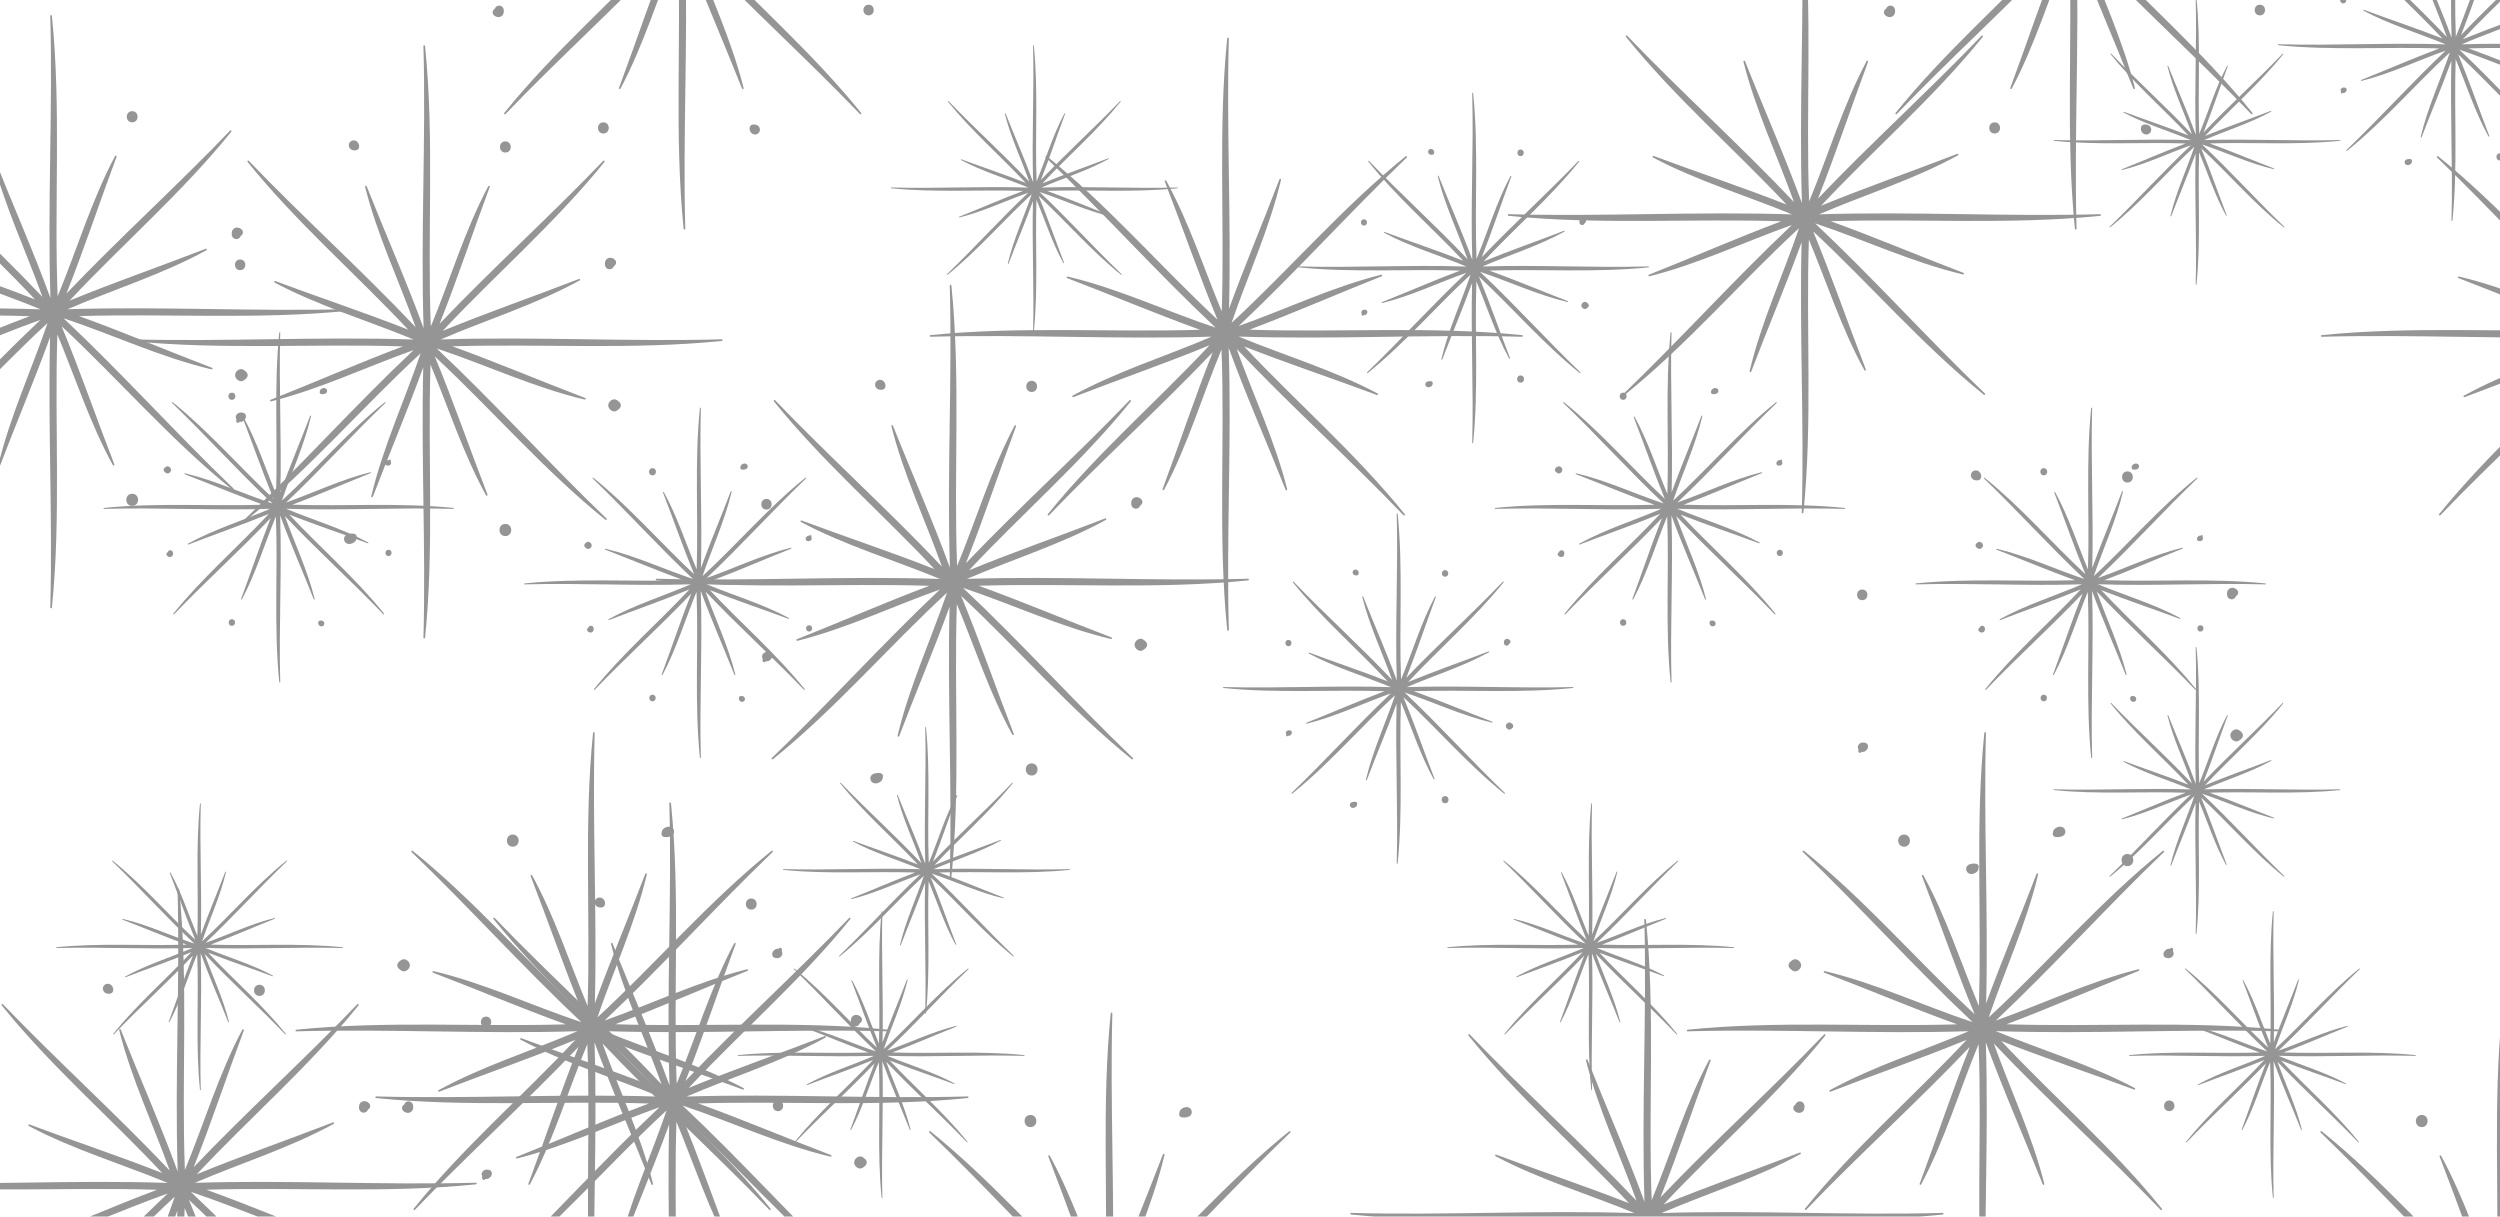 <svg width="1159" height="564" viewBox="0 0 1159 564" fill="#959595" xmlns="http://www.w3.org/2000/svg">
<path d="M729.215 318.508C703.552 319.216 677.878 317.72 652.225 318.544C664.892 313.117 678.182 309.025 690.284 302.386C690.504 302.266 690.351 301.882 690.111 301.975C677.711 306.784 665.096 311.123 652.794 316.191C667.38 300.608 683.658 286.588 697.072 269.944C697.249 269.724 696.959 269.413 696.754 269.627C682.159 284.844 666.471 298.986 651.935 314.253C656.853 301.891 661.025 289.218 665.674 276.759C665.764 276.518 665.381 276.364 665.263 276.586C658.751 288.825 654.825 302.228 649.524 315.013C648.535 289.423 650.552 263.73 647.959 238.216C647.931 237.934 647.502 237.922 647.51 238.216C648.22 263.965 646.711 289.725 647.554 315.464C642.77 302.363 637.099 289.575 631.967 276.612C631.862 276.348 631.462 276.444 631.533 276.731C634.845 289.964 640.768 302.362 645.372 315.183C630.592 299.559 614.566 285.152 599.677 269.628C599.472 269.414 599.182 269.725 599.359 269.945C612.679 286.472 628.821 300.412 643.329 315.865C631.311 311.133 619.016 307.067 606.922 302.553C606.682 302.464 606.526 302.845 606.749 302.964C618.882 309.42 632.158 313.334 644.844 318.566C618.979 317.697 593.091 319.222 567.216 318.508C566.921 318.5 566.934 318.928 567.216 318.957C592.025 321.479 617.002 319.644 641.891 320.449C629.704 325.019 617.762 330.282 605.666 335.071C605.402 335.175 605.498 335.576 605.785 335.505C619.214 332.144 631.782 326.093 644.807 321.461C628.998 336.365 614.457 352.565 598.775 367.607C598.562 367.812 598.873 368.102 599.093 367.924C616.239 354.104 630.602 337.246 646.758 322.328C642.294 335.399 636.411 348.036 633.224 361.497C633.157 361.784 633.556 361.883 633.658 361.616C638.171 349.783 643.129 338.087 647.462 326.179C646.835 350.849 648.191 375.537 647.511 400.215C647.503 400.509 647.932 400.497 647.96 400.215C650.485 375.373 648.64 350.363 649.453 325.442C654.42 337.418 658.41 349.849 664.652 361.229C664.773 361.449 665.156 361.296 665.063 361.056C660.184 348.474 655.784 335.674 650.621 323.201C666.394 337.9 680.526 354.375 697.338 367.925C697.559 368.103 697.869 367.812 697.656 367.608C681.818 352.417 667.143 336.043 651.153 321.017C664.703 325.529 677.742 331.709 691.662 335.007C691.948 335.075 692.048 334.675 691.781 334.573C679.637 329.94 667.64 324.836 655.408 320.425C680.011 319.689 704.696 321.451 729.217 318.958C729.498 318.929 729.51 318.5 729.215 318.508Z" />
<path d="M628.421 266.737C627.855 266.732 628.666 266.781 628.648 266.779C628.705 266.784 628.877 266.767 628.98 266.755C629.525 266.683 629.827 266.383 629.895 265.836C629.961 265.298 629.77 264.797 629.379 264.42C628.751 263.813 627.696 263.93 627.248 264.695C626.724 265.589 627.395 266.728 628.421 266.737Z" />
<path d="M628.981 266.755C628.979 266.755 628.977 266.756 628.975 266.756C629.104 266.74 629.067 266.746 628.981 266.755Z" />
<path d="M597.319 299.572C599.202 299.572 599.202 296.652 597.319 296.652C595.436 296.652 595.436 299.572 597.319 299.572Z" />
<path d="M598.108 338.618C597.88 338.573 597.654 338.539 597.422 338.547C596.644 338.575 595.878 339.36 596.179 340.178C596.282 340.291 596.309 340.413 596.26 340.545C596.238 340.68 596.237 340.804 596.248 340.94C596.288 341.409 596.977 341.572 597.119 341.086C597.521 341.212 598.057 341.053 598.333 340.748C598.437 340.645 598.452 340.623 598.377 340.684C599.116 340.177 599.144 338.825 598.108 338.618Z" />
<path d="M628.353 371.719C628.271 371.726 628.19 371.726 628.108 371.722C628.048 371.714 627.961 371.702 627.821 371.685C627.657 371.701 627.493 371.722 627.329 371.747C627.3 371.756 626.873 371.829 627.156 371.803C626.405 371.874 625.771 372.38 625.771 373.188C625.771 374.126 626.651 374.713 627.525 374.524C627.987 374.424 628.399 374.241 628.745 373.913C629.102 373.573 629.171 373.056 629.229 372.596C629.287 372.136 628.787 371.698 628.353 371.719Z" />
<path d="M669.941 369.07C667.797 369.07 667.797 372.394 669.941 372.394C672.085 372.395 672.085 369.07 669.941 369.07Z" />
<path d="M700.977 335.528C700.834 335.418 700.692 335.308 700.549 335.198C699.539 334.42 698.115 335.488 698.115 336.594C698.115 337.701 699.539 338.769 700.549 337.99C700.692 337.88 700.834 337.77 700.977 337.66C701.761 337.056 701.761 336.133 700.977 335.528Z" />
<path d="M699.662 298.492C699.817 298.39 699.955 298.262 700.102 298.069C700.32 297.784 700.322 297.197 700.102 296.913C699.612 296.278 698.686 295.933 697.928 296.377C697.296 296.747 697.137 297.437 697.211 298.112C697.377 299.616 699.198 299.729 699.662 298.492Z" />
<path d="M669.94 267.363C671.91 267.363 671.91 264.308 669.94 264.308C667.97 264.309 667.97 267.363 669.94 267.363Z" />
<path d="M764.215 123.508C738.552 124.216 712.878 122.72 687.225 123.544C699.892 118.117 713.182 114.025 725.284 107.386C725.504 107.266 725.351 106.882 725.111 106.975C712.711 111.784 700.096 116.123 687.794 121.191C702.38 105.608 718.658 91.588 732.072 74.944C732.249 74.724 731.959 74.413 731.754 74.627C717.159 89.844 701.471 103.986 686.935 119.253C691.853 106.891 696.025 94.218 700.674 81.759C700.764 81.518 700.381 81.364 700.263 81.586C693.751 93.825 689.825 107.228 684.524 120.013C683.535 94.423 685.552 68.73 682.959 43.216C682.931 42.934 682.502 42.922 682.51 43.216C683.22 68.965 681.711 94.725 682.554 120.464C677.77 107.363 672.099 94.575 666.967 81.612C666.862 81.348 666.462 81.444 666.533 81.731C669.845 94.964 675.768 107.362 680.372 120.183C665.592 104.559 649.566 90.152 634.677 74.628C634.472 74.414 634.182 74.725 634.359 74.945C647.679 91.472 663.821 105.412 678.329 120.865C666.311 116.133 654.016 112.067 641.922 107.553C641.682 107.464 641.526 107.845 641.749 107.964C653.882 114.42 667.158 118.334 679.844 123.566C653.979 122.697 628.091 124.222 602.216 123.508C601.921 123.5 601.934 123.928 602.216 123.957C627.025 126.479 652.002 124.644 676.891 125.449C664.704 130.019 652.762 135.282 640.666 140.071C640.402 140.175 640.498 140.576 640.785 140.505C654.214 137.144 666.782 131.093 679.807 126.461C663.998 141.365 649.457 157.565 633.775 172.607C633.562 172.812 633.873 173.102 634.093 172.924C651.239 159.104 665.602 142.246 681.758 127.328C677.294 140.399 671.411 153.036 668.224 166.497C668.157 166.784 668.556 166.883 668.658 166.616C673.171 154.783 678.129 143.087 682.462 131.179C681.835 155.849 683.191 180.537 682.511 205.215C682.503 205.509 682.932 205.497 682.96 205.215C685.485 180.373 683.64 155.363 684.453 130.442C689.42 142.418 693.41 154.849 699.652 166.229C699.773 166.449 700.156 166.296 700.063 166.056C695.184 153.474 690.784 140.674 685.621 128.201C701.394 142.9 715.526 159.375 732.338 172.925C732.559 173.103 732.869 172.812 732.656 172.608C716.818 157.417 702.143 141.043 686.153 126.017C699.703 130.529 712.742 136.709 726.662 140.007C726.948 140.075 727.048 139.675 726.781 139.573C714.637 134.94 702.64 129.836 690.408 125.425C715.011 124.689 739.696 126.451 764.217 123.958C764.498 123.929 764.51 123.5 764.215 123.508Z" />
<path d="M663.421 71.737C662.855 71.732 663.666 71.781 663.648 71.779C663.705 71.784 663.877 71.767 663.98 71.755C664.525 71.683 664.827 71.383 664.895 70.836C664.961 70.298 664.77 69.797 664.379 69.42C663.751 68.813 662.696 68.93 662.248 69.695C661.724 70.589 662.395 71.728 663.421 71.737Z" />
<path d="M663.981 71.755C663.979 71.755 663.977 71.756 663.975 71.756C664.104 71.74 664.067 71.746 663.981 71.755Z" />
<path d="M632.319 104.572C634.202 104.572 634.202 101.652 632.319 101.652C630.436 101.652 630.436 104.572 632.319 104.572Z" />
<path d="M633.108 143.618C632.88 143.573 632.654 143.539 632.422 143.547C631.644 143.575 630.878 144.36 631.179 145.178C631.282 145.291 631.309 145.413 631.26 145.545C631.238 145.68 631.237 145.804 631.248 145.94C631.288 146.409 631.977 146.572 632.119 146.086C632.521 146.212 633.057 146.053 633.333 145.748C633.437 145.645 633.452 145.623 633.377 145.684C634.116 145.177 634.144 143.825 633.108 143.618Z" />
<path d="M663.353 176.719C663.271 176.726 663.19 176.726 663.108 176.722C663.048 176.714 662.961 176.702 662.821 176.685C662.657 176.701 662.493 176.722 662.329 176.747C662.3 176.756 661.873 176.829 662.156 176.803C661.405 176.874 660.771 177.38 660.771 178.188C660.771 179.126 661.651 179.713 662.525 179.524C662.987 179.424 663.399 179.241 663.745 178.913C664.102 178.573 664.171 178.056 664.229 177.596C664.287 177.136 663.787 176.698 663.353 176.719Z" />
<path d="M704.941 174.07C702.797 174.07 702.797 177.394 704.941 177.394C707.085 177.395 707.085 174.07 704.941 174.07Z" />
<path d="M735.977 140.528C735.834 140.418 735.692 140.308 735.549 140.198C734.539 139.42 733.115 140.488 733.115 141.594C733.115 142.701 734.539 143.769 735.549 142.99C735.692 142.88 735.834 142.77 735.977 142.66C736.761 142.056 736.761 141.133 735.977 140.528Z" />
<path d="M734.662 103.492C734.817 103.39 734.955 103.262 735.102 103.069C735.32 102.784 735.322 102.197 735.102 101.913C734.612 101.278 733.686 100.933 732.928 101.377C732.296 101.747 732.137 102.437 732.211 103.112C732.377 104.616 734.198 104.729 734.662 103.492Z" />
<path d="M704.94 72.363C706.91 72.363 706.91 69.308 704.94 69.308C702.97 69.309 702.97 72.363 704.94 72.363Z" />
<path d="M1218.22 20.508C1192.55 21.216 1166.88 19.72 1141.23 20.544C1153.89 15.117 1167.18 11.025 1179.28 4.386C1179.5 4.266 1179.35 3.882 1179.11 3.975C1166.71 8.784 1154.1 13.123 1141.79 18.191C1156.38 2.608 1172.66 -11.412 1186.07 -28.056C1186.25 -28.276 1185.96 -28.587 1185.75 -28.373C1171.16 -13.156 1155.47 0.986 1140.94 16.253C1145.85 3.891 1150.03 -8.782 1154.67 -21.241C1154.76 -21.482 1154.38 -21.636 1154.26 -21.414C1147.75 -9.175 1143.83 4.228 1138.52 17.013C1137.54 -8.577 1139.55 -34.27 1136.96 -59.784C1136.93 -60.066 1136.5 -60.078 1136.51 -59.784C1137.22 -34.035 1135.71 -8.275 1136.55 17.464C1131.77 4.363 1126.1 -8.425 1120.97 -21.388C1120.86 -21.652 1120.46 -21.556 1120.53 -21.269C1123.85 -8.036 1129.77 4.362 1134.37 17.183C1119.59 1.559 1103.57 -12.848 1088.68 -28.372C1088.47 -28.586 1088.18 -28.275 1088.36 -28.055C1101.68 -11.528 1117.82 2.412 1132.33 17.865C1120.31 13.133 1108.02 9.067 1095.92 4.553C1095.68 4.464 1095.53 4.845 1095.75 4.964C1107.88 11.42 1121.16 15.334 1133.84 20.566C1107.98 19.697 1082.09 21.222 1056.22 20.508C1055.92 20.5 1055.93 20.928 1056.22 20.957C1081.03 23.479 1106 21.644 1130.89 22.449C1118.7 27.019 1106.76 32.282 1094.67 37.071C1094.4 37.175 1094.5 37.576 1094.79 37.505C1108.21 34.144 1120.78 28.093 1133.81 23.461C1118 38.365 1103.46 54.565 1087.78 69.607C1087.56 69.812 1087.87 70.102 1088.09 69.924C1105.24 56.104 1119.6 39.246 1135.76 24.328C1131.29 37.399 1125.41 50.036 1122.22 63.497C1122.16 63.784 1122.56 63.883 1122.66 63.616C1127.17 51.783 1132.13 40.087 1136.46 28.179C1135.84 52.849 1137.19 77.537 1136.51 102.215C1136.5 102.509 1136.93 102.497 1136.96 102.215C1139.49 77.373 1137.64 52.363 1138.45 27.442C1143.42 39.418 1147.41 51.849 1153.65 63.229C1153.77 63.449 1154.16 63.296 1154.06 63.056C1149.18 50.474 1144.78 37.674 1139.62 25.201C1155.39 39.9 1169.53 56.375 1186.34 69.925C1186.56 70.103 1186.87 69.812 1186.66 69.608C1170.82 54.417 1156.14 38.043 1140.15 23.017C1153.7 27.529 1166.74 33.709 1180.66 37.007C1180.95 37.075 1181.05 36.675 1180.78 36.573C1168.64 31.94 1156.64 26.836 1144.41 22.425C1169.01 21.689 1193.7 23.451 1218.22 20.958C1218.5 20.929 1218.51 20.5 1218.22 20.508Z" />
<path d="M1086.32 1.572C1088.2 1.572 1088.2 -1.348 1086.32 -1.348C1084.44 -1.348 1084.44 1.572 1086.32 1.572Z" />
<path d="M1087.11 40.618C1086.88 40.573 1086.65 40.539 1086.42 40.547C1085.64 40.575 1084.88 41.36 1085.18 42.178C1085.28 42.291 1085.31 42.413 1085.26 42.545C1085.24 42.68 1085.24 42.804 1085.25 42.94C1085.29 43.409 1085.98 43.572 1086.12 43.086C1086.52 43.212 1087.06 43.053 1087.33 42.748C1087.44 42.645 1087.45 42.623 1087.38 42.684C1088.12 42.177 1088.14 40.825 1087.11 40.618Z" />
<path d="M1117.35 73.719C1117.27 73.726 1117.19 73.726 1117.11 73.722C1117.05 73.714 1116.96 73.702 1116.82 73.685C1116.66 73.701 1116.49 73.722 1116.33 73.747C1116.3 73.756 1115.87 73.829 1116.16 73.803C1115.41 73.874 1114.77 74.38 1114.77 75.188C1114.77 76.126 1115.65 76.713 1116.53 76.524C1116.99 76.424 1117.4 76.241 1117.75 75.913C1118.1 75.573 1118.17 75.056 1118.23 74.596C1118.29 74.136 1117.79 73.698 1117.35 73.719Z" />
<path d="M1158.94 71.07C1156.8 71.07 1156.8 74.394 1158.94 74.394C1161.08 74.395 1161.08 71.07 1158.94 71.07Z" />
<path d="M334.635 157.302C291.187 158.501 247.72 155.968 204.289 157.363C225.734 148.175 248.235 141.247 268.724 130.007C269.096 129.804 268.837 129.154 268.431 129.311C247.437 137.453 226.08 144.799 205.252 153.379C229.947 126.997 257.506 103.261 280.216 75.082C280.516 74.71 280.025 74.183 279.678 74.545C254.968 100.308 228.408 124.251 203.798 150.098C212.124 129.169 219.187 107.713 227.058 86.62C227.211 86.212 226.562 85.951 226.363 86.327C215.338 107.048 208.691 129.74 199.716 151.385C198.042 108.061 201.456 64.562 197.066 21.366C197.019 20.888 196.293 20.868 196.306 21.366C197.508 64.96 194.953 108.572 196.381 152.149C188.281 129.968 178.68 108.318 169.992 86.371C169.814 85.924 169.137 86.087 169.257 86.573C174.864 108.976 184.892 129.967 192.687 151.673C167.664 125.221 140.531 100.83 115.324 74.547C114.977 74.185 114.486 74.711 114.785 75.084C137.336 103.064 164.665 126.665 189.228 152.828C168.881 144.816 148.065 137.932 127.59 130.29C127.183 130.139 126.919 130.784 127.297 130.986C147.838 141.916 170.315 148.542 191.793 157.4C148.002 155.929 104.173 158.511 60.366 157.302C59.867 157.289 59.889 158.013 60.366 158.062C102.369 162.332 144.655 159.225 186.793 160.588C166.16 168.325 145.942 177.236 125.463 185.344C125.016 185.52 125.179 186.199 125.665 186.079C148.4 180.388 169.678 170.144 191.73 162.302C164.965 187.535 140.347 214.962 113.797 240.428C113.436 240.775 113.963 241.266 114.335 240.965C143.364 217.567 167.681 189.026 195.033 163.77C187.475 185.899 177.515 207.294 172.12 230.084C172.006 230.57 172.682 230.737 172.854 230.285C180.495 210.252 188.889 190.45 196.225 170.289C195.163 212.056 197.459 253.854 196.308 295.634C196.294 296.132 197.021 296.112 197.068 295.634C201.343 253.576 198.219 211.234 199.596 169.042C208.005 189.317 214.76 210.363 225.328 229.63C225.533 230.002 226.181 229.743 226.024 229.337C217.764 208.035 210.314 186.365 201.573 165.248C228.277 190.133 252.203 218.026 280.666 240.966C281.04 241.268 281.565 240.775 281.205 240.43C254.391 214.711 229.545 186.989 202.474 161.55C225.414 169.189 247.49 179.652 271.057 185.235C271.541 185.351 271.71 184.673 271.258 184.501C250.698 176.657 230.387 168.016 209.678 160.548C251.331 159.302 293.124 162.285 334.638 158.064C335.114 158.015 335.134 157.289 334.635 157.302Z" />
<path d="M163.988 69.652C163.03 69.644 164.403 69.727 164.372 69.723C164.469 69.732 164.76 69.703 164.934 69.683C165.857 69.561 166.368 69.053 166.484 68.127C166.595 67.216 166.272 66.368 165.61 65.729C164.547 64.702 162.761 64.9 162.002 66.195C161.115 67.708 162.251 69.637 163.988 69.652Z" />
<path d="M164.935 69.683C164.932 69.683 164.928 69.685 164.925 69.685C165.143 69.658 165.081 69.668 164.935 69.683Z" />
<path d="M111.332 125.243C114.52 125.243 114.52 120.3 111.332 120.3C108.144 120.3 108.144 125.243 111.332 125.243Z" />
<path d="M112.667 191.349C112.281 191.273 111.899 191.215 111.506 191.229C110.189 191.276 108.892 192.605 109.402 193.99C109.576 194.181 109.622 194.388 109.539 194.611C109.501 194.84 109.5 195.05 109.518 195.28C109.586 196.074 110.753 196.35 110.993 195.527C111.674 195.74 112.581 195.471 113.048 194.955C113.224 194.781 113.25 194.743 113.123 194.847C114.374 193.988 114.421 191.699 112.667 191.349Z" />
<path d="M163.873 247.389C163.734 247.4 163.597 247.4 163.458 247.394C163.356 247.38 163.209 247.36 162.972 247.331C162.695 247.358 162.417 247.394 162.139 247.436C162.09 247.451 161.367 247.575 161.846 247.531C160.575 247.651 159.501 248.508 159.501 249.876C159.501 251.464 160.991 252.458 162.471 252.138C163.253 251.968 163.951 251.658 164.537 251.103C165.141 250.527 165.258 249.652 165.356 248.873C165.454 248.095 164.608 247.353 163.873 247.389Z" />
<path d="M234.281 242.905C230.651 242.905 230.651 248.533 234.281 248.533C237.911 248.535 237.911 242.905 234.281 242.905Z" />
<path d="M286.827 186.117C286.585 185.931 286.344 185.744 286.102 185.558C284.392 184.241 281.981 186.049 281.981 187.922C281.981 189.796 284.392 191.604 286.102 190.285C286.344 190.099 286.585 189.913 286.827 189.726C288.154 188.704 288.154 187.141 286.827 186.117Z" />
<path d="M284.599 123.415C284.862 123.242 285.095 123.026 285.344 122.699C285.713 122.216 285.717 121.223 285.344 120.742C284.515 119.667 282.947 119.083 281.664 119.834C280.594 120.461 280.324 121.629 280.45 122.772C280.731 125.318 283.814 125.509 284.599 123.415Z" />
<path d="M234.281 70.711C237.616 70.711 237.616 65.539 234.281 65.539C230.945 65.541 230.945 70.711 234.281 70.711Z" />
<path d="M161.635 143.302C118.187 144.501 74.72 141.968 31.289 143.363C52.734 134.175 75.235 127.247 95.724 116.007C96.096 115.804 95.837 115.154 95.431 115.311C74.437 123.453 53.08 130.799 32.252 139.379C56.947 112.997 84.506 89.261 107.216 61.082C107.516 60.71 107.025 60.183 106.678 60.545C81.968 86.308 55.408 110.251 30.798 136.098C39.124 115.169 46.188 93.713 54.058 72.62C54.211 72.212 53.562 71.951 53.362 72.327C42.337 93.048 35.691 115.74 26.716 137.385C25.042 94.061 28.456 50.562 24.066 7.366C24.019 6.888 23.293 6.868 23.306 7.366C24.508 50.959 21.953 94.572 23.381 138.149C15.281 115.968 5.68 94.318 -3.008 72.371C-3.186 71.924 -3.863 72.087 -3.743 72.573C1.864 94.976 11.892 115.967 19.686 137.673C-5.336 111.221 -32.469 86.83 -57.676 60.547C-58.023 60.185 -58.514 60.711 -58.215 61.084C-35.664 89.064 -8.335 112.665 16.228 138.828C-4.119 130.816 -24.935 123.932 -45.41 116.29C-45.817 116.139 -46.081 116.784 -45.703 116.986C-25.162 127.916 -2.685 134.542 18.793 143.4C-24.997 141.929 -68.827 144.511 -112.634 143.302C-113.133 143.289 -113.111 144.013 -112.634 144.062C-70.631 148.332 -28.345 145.225 13.793 146.588C-6.84 154.325 -27.058 163.236 -47.537 171.344C-47.984 171.52 -47.821 172.199 -47.335 172.079C-24.6 166.388 -3.322 156.144 18.73 148.302C-8.035 173.535 -32.653 200.962 -59.203 226.428C-59.564 226.775 -59.038 227.266 -58.665 226.965C-29.636 203.567 -5.319 175.026 22.033 149.77C14.475 171.899 4.515 193.294 -0.88 216.084C-0.994 216.57 -0.318 216.737 -0.146 216.285C7.495 196.252 15.889 176.45 23.225 156.289C22.163 198.056 24.459 239.854 23.308 281.634C23.294 282.132 24.021 282.112 24.068 281.634C28.343 239.576 25.219 197.234 26.596 155.042C35.005 175.317 41.76 196.363 52.328 215.63C52.533 216.002 53.181 215.743 53.024 215.337C44.764 194.035 37.314 172.365 28.573 151.248C55.277 176.133 79.203 204.026 107.666 226.966C108.04 227.268 108.565 226.775 108.205 226.43C81.391 200.711 56.545 172.989 29.474 147.55C52.414 155.189 74.49 165.652 98.057 171.235C98.541 171.351 98.71 170.673 98.258 170.501C77.698 162.657 57.387 154.016 36.678 146.548C78.331 145.302 120.124 148.285 161.638 144.064C162.114 144.015 162.134 143.289 161.635 143.302Z" />
<path d="M61.281 228.905C57.651 228.905 57.651 234.533 61.281 234.533C64.911 234.535 64.911 228.905 61.281 228.905Z" />
<path d="M113.827 172.117C113.585 171.931 113.344 171.744 113.102 171.558C111.392 170.241 108.981 172.049 108.981 173.922C108.981 175.796 111.392 177.604 113.102 176.285C113.344 176.099 113.585 175.913 113.827 175.726C115.154 174.704 115.154 173.141 113.827 172.117Z" />
<path d="M111.599 109.415C111.862 109.242 112.095 109.026 112.344 108.699C112.713 108.216 112.717 107.223 112.344 106.742C111.515 105.667 109.947 105.083 108.664 105.834C107.594 106.461 107.324 107.629 107.45 108.772C107.731 111.318 110.814 111.509 111.599 109.415Z" />
<path d="M61.281 56.711C64.616 56.711 64.616 51.539 61.281 51.539C57.946 51.541 57.946 56.711 61.281 56.711Z" />
<path d="M448.635 508.302C405.187 509.501 361.72 506.968 318.289 508.363C339.734 499.175 362.235 492.247 382.724 481.007C383.096 480.804 382.837 480.154 382.431 480.311C361.437 488.453 340.08 495.799 319.252 504.379C343.947 477.997 371.506 454.261 394.216 426.082C394.516 425.71 394.025 425.183 393.678 425.545C368.968 451.308 342.408 475.251 317.798 501.098C326.124 480.169 333.187 458.713 341.058 437.62C341.211 437.212 340.562 436.951 340.363 437.327C329.338 458.048 322.691 480.74 313.716 502.385C312.042 459.061 315.456 415.562 311.066 372.366C311.019 371.888 310.293 371.868 310.306 372.366C311.508 415.959 308.953 459.572 310.381 503.149C302.281 480.968 292.68 459.318 283.992 437.371C283.814 436.924 283.137 437.087 283.257 437.573C288.864 459.976 298.892 480.967 306.687 502.673C281.664 476.221 254.531 451.83 229.324 425.547C228.977 425.185 228.486 425.711 228.785 426.084C251.336 454.064 278.665 477.665 303.228 503.828C282.881 495.816 262.065 488.932 241.59 481.29C241.183 481.139 240.919 481.784 241.297 481.986C261.838 492.916 284.315 499.542 305.793 508.4C262.002 506.929 218.173 509.511 174.366 508.302C173.867 508.289 173.889 509.013 174.366 509.062C216.369 513.332 258.655 510.225 300.793 511.588C280.16 519.325 259.942 528.236 239.463 536.344C239.016 536.52 239.179 537.199 239.665 537.079C262.4 531.388 283.678 521.144 305.73 513.302C278.965 538.535 254.347 565.962 227.797 591.428C227.436 591.775 227.963 592.266 228.335 591.965C257.364 568.567 281.681 540.026 309.033 514.77C301.475 536.899 291.515 558.294 286.12 581.084C286.006 581.57 286.682 581.737 286.854 581.285C294.495 561.252 302.889 541.45 310.225 521.289C309.163 563.056 311.459 604.854 310.308 646.634C310.294 647.132 311.021 647.112 311.068 646.634C315.343 604.576 312.219 562.234 313.596 520.042C322.005 540.317 328.76 561.363 339.328 580.63C339.533 581.002 340.181 580.743 340.024 580.337C331.764 559.035 324.314 537.365 315.573 516.248C342.277 541.133 366.203 569.026 394.666 591.966C395.04 592.268 395.565 591.775 395.205 591.43C368.391 565.711 343.545 537.989 316.474 512.55C339.414 520.189 361.49 530.652 385.057 536.235C385.541 536.351 385.71 535.673 385.258 535.501C364.698 527.657 344.387 519.016 323.678 511.548C365.331 510.302 407.124 513.285 448.638 509.064C449.114 509.015 449.134 508.289 448.635 508.302Z" />
<path d="M277.988 420.652C277.03 420.644 278.403 420.726 278.372 420.723C278.469 420.732 278.76 420.703 278.934 420.682C279.857 420.561 280.368 420.053 280.484 419.127C280.595 418.216 280.272 417.368 279.61 416.729C278.547 415.702 276.761 415.9 276.002 417.195C275.115 418.708 276.251 420.637 277.988 420.652Z" />
<path d="M278.935 420.683C278.932 420.683 278.928 420.685 278.925 420.685C279.143 420.658 279.081 420.668 278.935 420.683Z" />
<path d="M225.332 476.243C228.52 476.243 228.52 471.3 225.332 471.3C222.144 471.3 222.144 476.243 225.332 476.243Z" />
<path d="M226.667 542.349C226.281 542.273 225.899 542.215 225.506 542.229C224.189 542.276 222.892 543.605 223.402 544.99C223.576 545.181 223.622 545.388 223.539 545.611C223.501 545.84 223.5 546.05 223.518 546.28C223.586 547.074 224.753 547.35 224.993 546.527C225.674 546.74 226.581 546.471 227.048 545.955C227.224 545.781 227.25 545.743 227.123 545.847C228.374 544.988 228.421 542.699 226.667 542.349Z" />
<path d="M400.827 537.117C400.585 536.931 400.344 536.744 400.102 536.558C398.392 535.241 395.981 537.049 395.981 538.922C395.981 540.796 398.392 542.604 400.102 541.285C400.344 541.099 400.585 540.913 400.827 540.726C402.154 539.704 402.154 538.141 400.827 537.117Z" />
<path d="M398.599 474.415C398.862 474.242 399.095 474.026 399.344 473.699C399.713 473.216 399.717 472.223 399.344 471.742C398.515 470.667 396.947 470.083 395.664 470.834C394.594 471.461 394.324 472.629 394.45 473.772C394.731 476.318 397.814 476.509 398.599 474.415Z" />
<path d="M348.281 421.711C351.616 421.711 351.616 416.539 348.281 416.539C344.945 416.541 344.945 421.711 348.281 421.711Z" />
<path d="M915.988 222.652C915.03 222.644 916.403 222.726 916.372 222.723C916.469 222.732 916.76 222.703 916.934 222.682C917.857 222.561 918.368 222.053 918.484 221.127C918.595 220.216 918.272 219.368 917.61 218.729C916.547 217.702 914.761 217.9 914.002 219.195C913.115 220.708 914.251 222.637 915.988 222.652Z" />
<path d="M916.935 222.683C916.932 222.683 916.928 222.685 916.925 222.685C917.143 222.658 917.081 222.668 916.935 222.683Z" />
<path d="M863.332 278.243C866.52 278.243 866.52 273.3 863.332 273.3C860.144 273.3 860.144 278.243 863.332 278.243Z" />
<path d="M864.667 344.349C864.281 344.273 863.899 344.215 863.506 344.229C862.189 344.276 860.892 345.605 861.402 346.99C861.576 347.181 861.622 347.388 861.539 347.611C861.501 347.84 861.5 348.05 861.518 348.28C861.586 349.074 862.753 349.35 862.993 348.527C863.674 348.74 864.581 348.471 865.048 347.955C865.224 347.781 865.25 347.743 865.123 347.847C866.374 346.988 866.421 344.699 864.667 344.349Z" />
<path d="M915.873 400.389C915.735 400.4 915.597 400.4 915.459 400.394C915.357 400.38 915.21 400.36 914.973 400.331C914.695 400.358 914.417 400.394 914.14 400.436C914.091 400.451 913.368 400.575 913.847 400.531C912.575 400.651 911.502 401.508 911.502 402.876C911.502 404.464 912.992 405.458 914.472 405.138C915.254 404.968 915.951 404.658 916.537 404.103C917.141 403.527 917.258 402.652 917.356 401.873C917.455 401.095 916.608 400.353 915.873 400.389Z" />
<path d="M986.281 395.905C982.651 395.905 982.651 401.533 986.281 401.533C989.911 401.535 989.911 395.905 986.281 395.905Z" />
<path d="M1038.83 339.117C1038.59 338.931 1038.34 338.744 1038.1 338.558C1036.39 337.241 1033.98 339.049 1033.98 340.922C1033.98 342.796 1036.39 344.604 1038.1 343.285C1038.34 343.099 1038.59 342.913 1038.83 342.726C1040.15 341.704 1040.15 340.141 1038.83 339.117Z" />
<path d="M1036.6 276.415C1036.86 276.242 1037.1 276.026 1037.34 275.699C1037.71 275.216 1037.72 274.223 1037.34 273.742C1036.52 272.667 1034.95 272.083 1033.66 272.834C1032.59 273.461 1032.32 274.629 1032.45 275.772C1032.73 278.318 1035.81 278.509 1036.6 276.415Z" />
<path d="M986.281 223.711C989.616 223.711 989.616 218.539 986.281 218.539C982.946 218.541 982.946 223.711 986.281 223.711Z" />
<path d="M578.635 268.302C535.187 269.501 491.72 266.968 448.289 268.363C469.734 259.175 492.235 252.247 512.724 241.007C513.096 240.804 512.837 240.154 512.431 240.311C491.437 248.453 470.08 255.799 449.252 264.379C473.947 237.997 501.506 214.261 524.216 186.082C524.516 185.71 524.025 185.183 523.678 185.545C498.968 211.308 472.408 235.251 447.798 261.098C456.124 240.169 463.187 218.713 471.058 197.62C471.211 197.212 470.562 196.951 470.363 197.327C459.338 218.048 452.691 240.74 443.716 262.385C442.042 219.061 445.456 175.562 441.066 132.366C441.019 131.888 440.293 131.868 440.306 132.366C441.508 175.959 438.953 219.572 440.381 263.149C432.281 240.968 422.68 219.318 413.992 197.371C413.814 196.924 413.137 197.087 413.257 197.573C418.864 219.976 428.892 240.967 436.687 262.673C411.664 236.221 384.531 211.83 359.324 185.547C358.977 185.185 358.486 185.711 358.785 186.084C381.336 214.064 408.665 237.665 433.228 263.828C412.881 255.816 392.065 248.932 371.59 241.29C371.183 241.139 370.919 241.784 371.297 241.986C391.838 252.916 414.315 259.542 435.793 268.4C392.002 266.929 348.173 269.511 304.366 268.302C303.867 268.289 303.889 269.013 304.366 269.062C346.369 273.332 388.655 270.225 430.793 271.588C410.16 279.325 389.942 288.236 369.463 296.344C369.016 296.52 369.179 297.199 369.665 297.079C392.4 291.388 413.678 281.144 435.73 273.302C408.965 298.535 384.347 325.962 357.797 351.428C357.436 351.775 357.963 352.266 358.335 351.965C387.364 328.567 411.681 300.026 439.033 274.77C431.475 296.899 421.515 318.294 416.12 341.084C416.006 341.57 416.682 341.737 416.854 341.285C424.495 321.252 432.889 301.45 440.225 281.289C439.163 323.056 441.459 364.854 440.308 406.634C440.294 407.132 441.021 407.112 441.068 406.634C445.343 364.576 442.219 322.234 443.596 280.042C452.005 300.317 458.76 321.363 469.328 340.63C469.533 341.002 470.181 340.743 470.024 340.337C461.764 319.035 454.314 297.365 445.573 276.248C472.277 301.133 496.203 329.026 524.666 351.966C525.04 352.268 525.565 351.775 525.205 351.43C498.391 325.711 473.545 297.989 446.474 272.55C469.414 280.189 491.49 290.652 515.057 296.235C515.541 296.351 515.71 295.673 515.258 295.501C494.698 287.657 474.387 279.016 453.678 271.548C495.331 270.302 537.124 273.285 578.638 269.064C579.114 269.015 579.134 268.289 578.635 268.302Z" />
<path d="M407.988 180.652C407.03 180.644 408.403 180.726 408.372 180.723C408.469 180.732 408.76 180.703 408.934 180.682C409.857 180.561 410.368 180.053 410.484 179.127C410.595 178.216 410.272 177.368 409.61 176.729C408.547 175.702 406.761 175.9 406.002 177.195C405.115 178.708 406.251 180.637 407.988 180.652Z" />
<path d="M408.935 180.683C408.932 180.683 408.928 180.685 408.925 180.685C409.143 180.658 409.081 180.668 408.935 180.683Z" />
<path d="M355.332 236.243C358.52 236.243 358.52 231.3 355.332 231.3C352.144 231.3 352.144 236.243 355.332 236.243Z" />
<path d="M356.667 302.349C356.281 302.273 355.899 302.215 355.506 302.229C354.189 302.276 352.892 303.605 353.402 304.99C353.576 305.181 353.622 305.388 353.539 305.611C353.501 305.84 353.5 306.05 353.518 306.28C353.586 307.074 354.753 307.35 354.993 306.527C355.674 306.74 356.581 306.471 357.048 305.955C357.224 305.781 357.25 305.743 357.123 305.847C358.374 304.988 358.421 302.699 356.667 302.349Z" />
<path d="M407.873 358.389C407.734 358.4 407.597 358.4 407.458 358.394C407.356 358.38 407.209 358.36 406.972 358.331C406.695 358.358 406.417 358.394 406.139 358.436C406.09 358.451 405.367 358.575 405.846 358.531C404.575 358.651 403.501 359.508 403.501 360.876C403.501 362.464 404.991 363.458 406.471 363.138C407.253 362.968 407.951 362.658 408.537 362.103C409.141 361.527 409.258 360.652 409.356 359.873C409.454 359.095 408.608 358.353 407.873 358.389Z" />
<path d="M478.281 353.905C474.651 353.905 474.651 359.533 478.281 359.533C481.911 359.535 481.911 353.905 478.281 353.905Z" />
<path d="M530.827 297.117C530.585 296.931 530.344 296.744 530.102 296.558C528.392 295.241 525.981 297.049 525.981 298.922C525.981 300.796 528.392 302.604 530.102 301.285C530.344 301.099 530.585 300.913 530.827 300.726C532.154 299.704 532.154 298.141 530.827 297.117Z" />
<path d="M528.599 234.415C528.862 234.242 529.095 234.026 529.344 233.699C529.713 233.216 529.717 232.223 529.344 231.742C528.515 230.667 526.947 230.083 525.664 230.834C524.594 231.461 524.324 232.629 524.45 233.772C524.731 236.318 527.814 236.509 528.599 234.415Z" />
<path d="M478.281 181.711C481.616 181.711 481.616 176.539 478.281 176.539C474.945 176.541 474.945 181.711 478.281 181.711Z" />
<path d="M220.635 548.302C177.187 549.501 133.72 546.968 90.289 548.363C111.734 539.175 134.235 532.247 154.724 521.007C155.096 520.804 154.837 520.154 154.431 520.311C133.437 528.453 112.08 535.799 91.252 544.379C115.947 517.997 143.506 494.261 166.216 466.082C166.516 465.71 166.025 465.183 165.678 465.545C140.968 491.308 114.408 515.251 89.798 541.098C98.124 520.169 105.187 498.713 113.058 477.62C113.211 477.212 112.562 476.951 112.363 477.327C101.338 498.048 94.691 520.74 85.716 542.385C84.042 499.061 87.456 455.562 83.066 412.366C83.019 411.888 82.293 411.868 82.306 412.366C83.508 455.959 80.954 499.572 82.381 543.149C74.281 520.968 64.68 499.318 55.992 477.371C55.814 476.924 55.136 477.087 55.257 477.573C60.864 499.976 70.892 520.967 78.686 542.673C53.664 516.221 26.531 491.83 1.324 465.547C0.977 465.185 0.486 465.711 0.785 466.084C23.336 494.064 50.665 517.665 75.228 543.828C54.881 535.816 34.065 528.932 13.59 521.29C13.183 521.139 12.919 521.784 13.297 521.986C33.838 532.916 56.315 539.542 77.793 548.4C34.002 546.929 -9.827 549.511 -53.634 548.302C-54.133 548.289 -54.111 549.013 -53.634 549.062C-11.631 553.332 30.655 550.225 72.793 551.588C52.16 559.325 31.942 568.236 11.463 576.344C11.016 576.52 11.179 577.199 11.665 577.079C34.4 571.388 55.678 561.144 77.73 553.302C50.965 578.535 26.347 605.962 -0.203 631.428C-0.564 631.775 -0.037 632.266 0.335 631.965C29.364 608.567 53.681 580.026 81.033 554.77C73.475 576.899 63.515 598.294 58.12 621.084C58.006 621.57 58.682 621.737 58.854 621.285C66.495 601.252 74.889 581.45 82.225 561.289C81.163 603.056 83.459 644.854 82.308 686.634C82.294 687.132 83.021 687.112 83.068 686.634C87.343 644.576 84.219 602.234 85.596 560.042C94.005 580.317 100.76 601.363 111.328 620.63C111.533 621.002 112.181 620.743 112.024 620.337C103.764 599.035 96.314 577.365 87.573 556.248C114.277 581.133 138.203 609.026 166.666 631.966C167.04 632.268 167.565 631.775 167.205 631.43C140.391 605.711 115.545 577.989 88.474 552.55C111.414 560.189 133.49 570.652 157.057 576.235C157.541 576.351 157.71 575.673 157.258 575.501C136.698 567.657 116.387 559.016 95.678 551.548C137.331 550.302 179.124 553.285 220.638 549.064C221.114 549.015 221.134 548.289 220.635 548.302Z" />
<path d="M49.988 460.652C49.03 460.644 50.403 460.726 50.372 460.723C50.469 460.732 50.76 460.703 50.934 460.682C51.857 460.561 52.368 460.053 52.484 459.127C52.595 458.216 52.272 457.368 51.61 456.729C50.547 455.702 48.761 455.9 48.002 457.195C47.115 458.708 48.251 460.637 49.988 460.652Z" />
<path d="M50.935 460.683C50.932 460.683 50.928 460.685 50.925 460.685C51.143 460.658 51.081 460.668 50.935 460.683Z" />
<path d="M-2.668 516.243C0.52 516.243 0.52 511.3 -2.668 511.3C-5.856 511.3 -5.856 516.243 -2.668 516.243Z" />
<path d="M170.599 514.415C170.862 514.242 171.095 514.026 171.344 513.699C171.713 513.216 171.717 512.223 171.344 511.742C170.515 510.667 168.947 510.083 167.664 510.834C166.594 511.461 166.324 512.629 166.45 513.772C166.731 516.318 169.814 516.509 170.599 514.415Z" />
<path d="M120.281 461.711C123.616 461.711 123.616 456.539 120.281 456.539C116.945 456.541 116.945 461.711 120.281 461.711Z" />
<path d="M973.635 99.302C930.187 100.501 886.72 97.968 843.289 99.363C864.734 90.175 887.235 83.247 907.724 72.007C908.096 71.804 907.837 71.154 907.431 71.311C886.437 79.453 865.08 86.799 844.252 95.379C868.947 68.997 896.506 45.261 919.216 17.082C919.516 16.71 919.025 16.183 918.678 16.545C893.968 42.308 867.408 66.251 842.798 92.098C851.124 71.169 858.187 49.713 866.058 28.62C866.211 28.212 865.562 27.951 865.363 28.327C854.338 49.048 847.691 71.74 838.716 93.385C837.042 50.06 840.456 6.562 836.066 -36.634C836.019 -37.112 835.293 -37.132 835.306 -36.634C836.508 6.959 833.953 50.572 835.381 94.149C827.281 71.968 817.68 50.318 808.992 28.371C808.814 27.924 808.137 28.087 808.257 28.573C813.864 50.976 823.892 71.967 831.687 93.673C806.664 67.221 779.531 42.83 754.324 16.547C753.977 16.185 753.486 16.711 753.785 17.084C776.336 45.064 803.665 68.665 828.228 94.828C807.881 86.816 787.065 79.932 766.59 72.29C766.183 72.139 765.919 72.784 766.297 72.986C786.838 83.916 809.315 90.543 830.793 99.4C787.002 97.929 743.173 100.511 699.366 99.302C698.867 99.289 698.889 100.013 699.366 100.062C741.369 104.332 783.655 101.225 825.793 102.588C805.16 110.325 784.942 119.236 764.463 127.344C764.016 127.52 764.179 128.199 764.665 128.079C787.4 122.388 808.678 112.144 830.73 104.302C803.965 129.535 779.347 156.962 752.797 182.428C752.436 182.775 752.963 183.266 753.335 182.965C782.364 159.567 806.681 131.026 834.033 105.77C826.475 127.899 816.515 149.294 811.12 172.084C811.006 172.57 811.682 172.737 811.854 172.285C819.495 152.252 827.889 132.45 835.225 112.289C834.163 154.056 836.459 195.854 835.308 237.634C835.294 238.132 836.021 238.112 836.068 237.634C840.343 195.576 837.219 153.234 838.596 111.042C847.005 131.317 853.76 152.363 864.328 171.63C864.533 172.002 865.181 171.743 865.024 171.337C856.764 150.035 849.314 128.365 840.573 107.248C867.277 132.133 891.203 160.026 919.666 182.966C920.04 183.268 920.565 182.775 920.205 182.43C893.391 156.711 868.545 128.989 841.474 103.55C864.414 111.189 886.49 121.652 910.057 127.235C910.541 127.351 910.71 126.673 910.258 126.501C889.698 118.657 869.387 110.016 848.678 102.548C890.331 101.302 932.124 104.285 973.638 100.064C974.114 100.015 974.134 99.289 973.635 99.302Z" />
<path d="M900.635 562.302C857.187 563.501 813.72 560.968 770.289 562.363C791.734 553.175 814.235 546.247 834.724 535.007C835.096 534.804 834.837 534.154 834.431 534.311C813.437 542.453 792.08 549.799 771.252 558.379C795.947 531.997 823.506 508.261 846.216 480.082C846.516 479.71 846.025 479.183 845.678 479.545C820.968 505.308 794.408 529.251 769.798 555.098C778.124 534.169 785.187 512.713 793.058 491.62C793.211 491.212 792.562 490.951 792.363 491.327C781.338 512.048 774.691 534.74 765.716 556.385C764.042 513.061 767.456 469.562 763.066 426.366C763.019 425.888 762.293 425.868 762.306 426.366C763.508 469.959 760.953 513.572 762.381 557.149C754.281 534.968 744.68 513.318 735.992 491.371C735.814 490.924 735.137 491.087 735.257 491.573C740.864 513.976 750.892 534.967 758.687 556.673C733.664 530.221 706.531 505.83 681.324 479.547C680.977 479.185 680.486 479.711 680.785 480.084C703.336 508.064 730.665 531.665 755.228 557.828C734.881 549.816 714.065 542.932 693.59 535.29C693.183 535.139 692.919 535.784 693.297 535.986C713.838 546.916 736.315 553.542 757.793 562.4C714.002 560.929 670.173 563.511 626.366 562.302C625.867 562.289 625.889 563.013 626.366 563.062C668.369 567.332 710.655 564.225 752.793 565.588C732.16 573.325 711.942 582.236 691.463 590.344C691.016 590.52 691.179 591.199 691.665 591.079C714.4 585.388 735.678 575.144 757.73 567.302C730.965 592.535 706.347 619.962 679.797 645.428C679.436 645.775 679.963 646.266 680.335 645.965C709.364 622.567 733.681 594.026 761.033 568.77C753.475 590.899 743.515 612.294 738.12 635.084C738.006 635.57 738.682 635.737 738.854 635.285C746.495 615.252 754.889 595.45 762.225 575.289C761.163 617.056 763.459 658.854 762.308 700.634C762.294 701.132 763.021 701.112 763.068 700.634C767.343 658.576 764.219 616.234 765.596 574.042C774.005 594.317 780.76 615.363 791.328 634.63C791.533 635.002 792.181 634.743 792.024 634.337C783.764 613.035 776.314 591.365 767.573 570.248C794.277 595.133 818.203 623.026 846.666 645.966C847.04 646.268 847.565 645.775 847.205 645.43C820.391 619.711 795.545 591.989 768.474 566.55C791.414 574.189 813.49 584.652 837.057 590.235C837.541 590.351 837.71 589.673 837.258 589.501C816.698 581.657 796.387 573.016 775.678 565.548C817.331 564.302 859.124 567.285 900.638 563.064C901.114 563.015 901.134 562.289 900.635 562.302Z" />
<path d="M495.822 402.921C474.81 403.501 453.788 402.276 432.784 402.95C443.156 398.507 454.037 395.156 463.946 389.72C464.126 389.622 464.001 389.308 463.805 389.384C453.652 393.321 443.323 396.874 433.25 401.024C445.193 388.265 458.521 376.785 469.504 363.157C469.649 362.977 469.412 362.723 469.244 362.898C457.294 375.357 444.448 386.937 432.547 399.437C436.573 389.315 439.989 378.939 443.796 368.737C443.87 368.54 443.556 368.414 443.459 368.596C438.127 378.617 434.913 389.591 430.572 400.059C429.763 379.106 431.414 358.069 429.291 337.179C429.268 336.948 428.917 336.938 428.923 337.179C429.505 358.262 428.269 379.354 428.959 400.429C425.042 389.702 420.399 379.231 416.197 368.617C416.111 368.401 415.783 368.479 415.842 368.714C418.553 379.549 423.403 389.701 427.173 400.198C415.071 387.406 401.949 375.609 389.758 362.899C389.59 362.723 389.353 362.978 389.498 363.158C400.404 376.69 413.621 388.104 425.5 400.757C415.66 396.882 405.593 393.553 395.69 389.857C395.494 389.784 395.366 390.096 395.549 390.194C405.483 395.48 416.353 398.685 426.74 402.968C405.563 402.257 384.366 403.506 363.18 402.921C362.938 402.914 362.949 403.265 363.18 403.289C383.493 405.354 403.944 403.851 424.323 404.51C414.344 408.252 404.566 412.561 394.662 416.483C394.446 416.568 394.524 416.896 394.759 416.838C405.755 414.086 416.045 409.131 426.71 405.339C413.766 417.542 401.86 430.806 389.02 443.123C388.845 443.29 389.1 443.528 389.28 443.382C403.319 432.067 415.079 418.263 428.308 406.049C424.653 416.751 419.836 427.098 417.226 438.12C417.171 438.355 417.498 438.436 417.582 438.217C421.277 428.529 425.336 418.952 428.884 409.202C428.371 429.401 429.481 449.616 428.924 469.822C428.918 470.062 429.269 470.053 429.292 469.822C431.359 449.481 429.849 429.003 430.514 408.598C434.581 418.404 437.848 428.583 442.959 437.9C443.058 438.081 443.372 437.955 443.296 437.759C439.301 427.457 435.698 416.976 431.471 406.764C444.385 418.799 455.956 432.288 469.722 443.383C469.903 443.529 470.157 443.29 469.982 443.123C457.014 430.685 444.999 417.278 431.906 404.975C443.001 408.67 453.677 413.73 465.075 416.43C465.309 416.486 465.391 416.158 465.172 416.075C455.229 412.281 445.406 408.102 435.39 404.491C455.535 403.888 475.747 405.331 495.824 403.289C496.054 403.266 496.064 402.914 495.822 402.921Z" />
<path d="M545.82 86.919C524.807 87.499 503.786 86.274 482.782 86.948C493.153 82.505 504.035 79.154 513.944 73.719C514.124 73.62 513.999 73.306 513.802 73.382C503.649 77.32 493.32 80.872 483.247 85.022C495.19 72.263 508.518 60.783 519.502 47.155C519.647 46.975 519.409 46.721 519.241 46.896C507.291 59.355 494.446 70.935 482.544 83.435C486.571 73.313 489.987 62.937 493.793 52.735C493.867 52.538 493.553 52.412 493.457 52.594C488.125 62.615 484.91 73.589 480.57 84.057C479.76 63.105 481.412 42.067 479.289 21.177C479.266 20.946 478.914 20.936 478.921 21.177C479.502 42.26 478.267 63.352 478.957 84.427C475.04 73.7 470.397 63.229 466.195 52.615C466.109 52.399 465.781 52.477 465.839 52.712C468.551 63.547 473.401 73.699 477.17 84.197C465.069 71.404 451.947 59.608 439.756 46.897C439.588 46.721 439.351 46.976 439.495 47.156C450.402 60.688 463.619 72.102 475.498 84.755C465.657 80.88 455.59 77.551 445.688 73.855C445.491 73.782 445.364 74.094 445.546 74.192C455.481 79.478 466.351 82.683 476.738 86.966C455.56 86.255 434.363 87.504 413.177 86.919C412.936 86.912 412.946 87.263 413.177 87.287C433.49 89.352 453.941 87.849 474.32 88.508C464.342 92.25 454.564 96.559 444.66 100.481C444.443 100.566 444.522 100.894 444.757 100.836C455.753 98.084 466.043 93.129 476.708 89.337C463.764 101.54 451.858 114.804 439.017 127.121C438.843 127.288 439.098 127.526 439.278 127.38C453.317 116.065 465.077 102.261 478.305 90.047C474.65 100.749 469.833 111.096 467.224 122.118C467.169 122.353 467.496 122.434 467.579 122.215C471.274 112.527 475.334 102.95 478.882 93.2C478.368 113.399 479.479 133.614 478.922 153.82C478.915 154.06 479.266 154.051 479.289 153.82C481.357 133.479 479.846 113.001 480.512 92.597C484.579 102.402 487.846 112.581 492.957 121.898C493.056 122.079 493.369 121.953 493.293 121.757C489.298 111.455 485.696 100.974 481.468 90.762C494.383 102.797 505.954 116.286 519.72 127.381C519.9 127.527 520.154 127.288 519.98 127.121C507.012 114.683 494.996 101.276 481.904 88.973C492.998 92.668 503.675 97.728 515.072 100.428C515.306 100.484 515.388 100.156 515.169 100.073C505.226 96.279 495.403 92.1 485.388 88.489C505.532 87.886 525.744 89.329 545.822 87.287C546.052 87.264 546.062 86.912 545.82 86.919Z" />
<path d="M1084.82 365.919C1063.81 366.499 1042.79 365.274 1021.78 365.948C1032.15 361.505 1043.03 358.154 1052.94 352.718C1053.12 352.62 1053 352.306 1052.8 352.382C1042.65 356.32 1032.32 359.872 1022.25 364.022C1034.19 351.263 1047.52 339.783 1058.5 326.155C1058.65 325.975 1058.41 325.721 1058.24 325.896C1046.29 338.355 1033.45 349.935 1021.54 362.435C1025.57 352.313 1028.99 341.937 1032.79 331.735C1032.87 331.538 1032.55 331.412 1032.46 331.594C1027.12 341.615 1023.91 352.589 1019.57 363.057C1018.76 342.105 1020.41 321.067 1018.29 300.177C1018.27 299.946 1017.91 299.936 1017.92 300.177C1018.5 321.26 1017.27 342.352 1017.96 363.427C1014.04 352.7 1009.4 342.229 1005.19 331.615C1005.11 331.399 1004.78 331.477 1004.84 331.712C1007.55 342.548 1012.4 352.699 1016.17 363.197C1004.07 350.404 990.947 338.607 978.756 325.897C978.588 325.721 978.351 325.976 978.495 326.156C989.402 339.688 1002.62 351.102 1014.5 363.755C1004.66 359.88 994.59 356.551 984.688 352.855C984.491 352.782 984.364 353.094 984.546 353.192C994.481 358.478 1005.35 361.683 1015.74 365.966C994.56 365.255 973.363 366.504 952.177 365.919C951.936 365.912 951.946 366.263 952.177 366.287C972.49 368.352 992.941 366.849 1013.32 367.508C1003.34 371.25 993.564 375.559 983.66 379.481C983.443 379.566 983.522 379.894 983.757 379.836C994.753 377.084 1005.04 372.129 1015.71 368.337C1002.76 380.54 990.858 393.804 978.017 406.121C977.843 406.288 978.098 406.526 978.278 406.38C992.317 395.065 1004.08 381.261 1017.31 369.047C1013.65 379.749 1008.83 390.096 1006.22 401.118C1006.17 401.353 1006.5 401.434 1006.58 401.215C1010.27 391.527 1014.33 381.95 1017.88 372.2C1017.37 392.399 1018.48 412.614 1017.92 432.82C1017.92 433.06 1018.27 433.051 1018.29 432.82C1020.36 412.479 1018.85 392.001 1019.51 371.596C1023.58 381.402 1026.85 391.581 1031.96 400.898C1032.06 401.079 1032.37 400.953 1032.29 400.757C1028.3 390.455 1024.7 379.974 1020.47 369.762C1033.38 381.797 1044.95 395.286 1058.72 406.381C1058.9 406.527 1059.15 406.288 1058.98 406.121C1046.01 393.683 1034 380.276 1020.9 367.973C1032 371.668 1042.67 376.728 1054.07 379.428C1054.31 379.484 1054.39 379.156 1054.17 379.073C1044.23 375.279 1034.4 371.1 1024.39 367.489C1044.53 366.886 1064.74 368.329 1084.82 366.287C1085.05 366.264 1085.06 365.912 1084.82 365.919Z" />
<path d="M1084.82 64.919C1063.81 65.499 1042.79 64.274 1021.78 64.948C1032.15 60.505 1043.03 57.154 1052.94 51.718C1053.12 51.62 1053 51.306 1052.8 51.382C1042.65 55.319 1032.32 58.872 1022.25 63.022C1034.19 50.263 1047.52 38.783 1058.5 25.155C1058.65 24.975 1058.41 24.721 1058.24 24.896C1046.29 37.355 1033.45 48.935 1021.54 61.435C1025.57 51.313 1028.99 40.937 1032.79 30.735C1032.87 30.538 1032.55 30.412 1032.46 30.594C1027.12 40.615 1023.91 51.589 1019.57 62.057C1018.76 41.105 1020.41 20.067 1018.29 -0.823C1018.27 -1.054 1017.91 -1.064 1017.92 -0.823C1018.5 20.26 1017.27 41.352 1017.96 62.427C1014.04 51.7 1009.4 41.229 1005.19 30.615C1005.11 30.399 1004.78 30.477 1004.84 30.712C1007.55 41.547 1012.4 51.699 1016.17 62.197C1004.07 49.404 990.947 37.608 978.756 24.897C978.588 24.721 978.351 24.976 978.495 25.156C989.402 38.688 1002.62 50.102 1014.5 62.755C1004.66 58.88 994.59 55.551 984.688 51.855C984.491 51.782 984.364 52.094 984.546 52.192C994.481 57.478 1005.35 60.683 1015.74 64.966C994.56 64.255 973.363 65.504 952.177 64.919C951.936 64.912 951.946 65.263 952.177 65.287C972.49 67.352 992.941 65.849 1013.32 66.508C1003.34 70.25 993.564 74.559 983.66 78.481C983.443 78.566 983.522 78.894 983.757 78.836C994.753 76.084 1005.04 71.129 1015.71 67.337C1002.76 79.54 990.858 92.804 978.017 105.121C977.843 105.288 978.098 105.526 978.278 105.38C992.317 94.065 1004.08 80.261 1017.31 68.047C1013.65 78.749 1008.83 89.096 1006.22 100.118C1006.17 100.353 1006.5 100.434 1006.58 100.215C1010.27 90.527 1014.33 80.95 1017.88 71.2C1017.37 91.399 1018.48 111.614 1017.92 131.82C1017.92 132.06 1018.27 132.051 1018.29 131.82C1020.36 111.479 1018.85 91.001 1019.51 70.597C1023.58 80.402 1026.85 90.581 1031.96 99.898C1032.06 100.079 1032.37 99.953 1032.29 99.757C1028.3 89.455 1024.7 78.974 1020.47 68.762C1033.38 80.797 1044.95 94.286 1058.72 105.381C1058.9 105.527 1059.15 105.288 1058.98 105.121C1046.01 92.683 1034 79.276 1020.9 66.973C1032 70.668 1042.67 75.728 1054.07 78.428C1054.31 78.484 1054.39 78.156 1054.17 78.073C1044.23 74.279 1034.4 70.1 1024.39 66.489C1044.53 65.886 1064.74 67.329 1084.82 65.287C1085.05 65.264 1085.06 64.912 1084.82 64.919Z" />
<path d="M243.217 270.924C268.88 270.216 294.554 271.712 320.207 270.888C307.54 276.315 294.25 280.407 282.148 287.046C281.928 287.166 282.081 287.55 282.321 287.457C294.721 282.648 307.336 278.309 319.638 273.241C305.052 288.824 288.774 302.844 275.36 319.488C275.183 319.708 275.473 320.019 275.678 319.805C290.273 304.588 305.961 290.446 320.497 275.179C315.579 287.541 311.407 300.214 306.758 312.673C306.668 312.914 307.051 313.068 307.169 312.846C313.681 300.607 317.607 287.204 322.908 274.419C323.897 300.009 321.88 325.702 324.473 351.216C324.501 351.498 324.93 351.51 324.922 351.216C324.212 325.467 325.721 299.707 324.878 273.968C329.662 287.069 335.333 299.857 340.465 312.82C340.57 313.084 340.97 312.988 340.899 312.701C337.587 299.468 331.664 287.07 327.06 274.249C341.84 289.873 357.866 304.28 372.755 319.804C372.96 320.018 373.25 319.707 373.073 319.487C359.753 302.96 343.611 289.02 329.103 273.567C341.121 278.299 353.416 282.365 365.51 286.879C365.75 286.968 365.906 286.587 365.683 286.468C353.55 280.012 340.274 276.098 327.588 270.866C353.453 271.735 379.341 270.21 405.216 270.924C405.511 270.932 405.498 270.504 405.216 270.475C380.407 267.953 355.43 269.788 330.541 268.983C342.728 264.413 354.67 259.15 366.766 254.361C367.03 254.257 366.934 253.856 366.647 253.927C353.218 257.288 340.65 263.339 327.625 267.971C343.434 253.067 357.975 236.867 373.657 221.825C373.87 221.62 373.559 221.33 373.339 221.508C356.193 235.328 341.83 252.186 325.674 267.104C330.138 254.033 336.021 241.396 339.208 227.935C339.275 227.648 338.876 227.549 338.774 227.816C334.261 239.649 329.303 251.345 324.97 263.253C325.597 238.583 324.241 213.895 324.921 189.217C324.929 188.923 324.5 188.935 324.472 189.217C321.947 214.059 323.792 239.069 322.979 263.99C318.012 252.014 314.022 239.583 307.78 228.203C307.659 227.983 307.276 228.136 307.369 228.376C312.248 240.958 316.648 253.758 321.811 266.231C306.038 251.532 291.906 235.057 275.094 221.507C274.873 221.329 274.563 221.62 274.776 221.824C290.614 237.015 305.289 253.389 321.279 268.415C307.729 263.903 294.69 257.723 280.77 254.425C280.484 254.357 280.384 254.757 280.651 254.859C292.795 259.492 304.792 264.596 317.024 269.007C292.421 269.743 267.736 267.981 243.215 270.474C242.934 270.503 242.922 270.932 243.217 270.924Z" />
<path d="M344.011 322.695C344.577 322.7 343.766 322.651 343.784 322.653C343.727 322.648 343.555 322.665 343.452 322.677C342.907 322.749 342.605 323.049 342.537 323.596C342.471 324.134 342.662 324.635 343.053 325.012C343.681 325.619 344.736 325.502 345.184 324.737C345.708 323.843 345.037 322.704 344.011 322.695Z" />
<path d="M343.452 322.677C343.454 322.677 343.456 322.676 343.458 322.676C343.329 322.692 343.366 322.686 343.452 322.677Z" />
<path d="M375.113 289.859C373.23 289.859 373.23 292.779 375.113 292.779C376.996 292.779 376.996 289.859 375.113 289.859Z" />
<path d="M374.324 250.814C374.552 250.859 374.778 250.893 375.01 250.885C375.788 250.857 376.554 250.072 376.253 249.254C376.15 249.141 376.123 249.019 376.172 248.887C376.194 248.752 376.195 248.628 376.184 248.492C376.144 248.023 375.455 247.86 375.313 248.346C374.911 248.22 374.375 248.379 374.099 248.684C373.995 248.787 373.98 248.809 374.055 248.748C373.316 249.255 373.288 250.607 374.324 250.814Z" />
<path d="M344.079 217.713C344.161 217.706 344.242 217.706 344.324 217.71C344.384 217.718 344.471 217.73 344.611 217.747C344.775 217.731 344.939 217.71 345.103 217.685C345.132 217.676 345.559 217.603 345.276 217.629C346.027 217.558 346.661 217.052 346.661 216.244C346.661 215.306 345.781 214.719 344.907 214.908C344.445 215.008 344.033 215.191 343.687 215.519C343.33 215.859 343.261 216.376 343.203 216.836C343.145 217.296 343.645 217.734 344.079 217.713Z" />
<path d="M302.492 220.361C304.636 220.361 304.636 217.037 302.492 217.037C300.348 217.036 300.348 220.361 302.492 220.361Z" />
<path d="M271.455 253.904C271.598 254.014 271.74 254.124 271.883 254.234C272.893 255.012 274.317 253.944 274.317 252.838C274.317 251.731 272.893 250.663 271.883 251.442C271.74 251.552 271.598 251.662 271.455 251.772C270.671 252.376 270.671 253.299 271.455 253.904Z" />
<path d="M272.771 290.94C272.616 291.042 272.478 291.17 272.331 291.363C272.113 291.648 272.111 292.235 272.331 292.519C272.821 293.154 273.747 293.499 274.505 293.055C275.137 292.685 275.296 291.995 275.222 291.32C275.056 289.816 273.235 289.703 272.771 290.94Z" />
<path d="M302.492 322.069C300.522 322.069 300.522 325.124 302.492 325.124C304.462 325.123 304.462 322.069 302.492 322.069Z" />
<path d="M48.217 235.924C73.88 235.216 99.554 236.712 125.207 235.888C112.54 241.315 99.25 245.407 87.148 252.046C86.928 252.166 87.081 252.55 87.321 252.457C99.721 247.648 112.336 243.309 124.638 238.241C110.052 253.824 93.774 267.844 80.36 284.488C80.183 284.708 80.473 285.019 80.678 284.805C95.273 269.588 110.961 255.446 125.497 240.179C120.579 252.541 116.407 265.214 111.758 277.673C111.668 277.914 112.051 278.068 112.169 277.846C118.681 265.607 122.607 252.204 127.908 239.419C128.897 265.009 126.88 290.702 129.473 316.216C129.501 316.498 129.93 316.51 129.922 316.216C129.212 290.467 130.721 264.707 129.878 238.968C134.662 252.069 140.333 264.857 145.465 277.82C145.57 278.084 145.97 277.988 145.899 277.701C142.587 264.468 136.664 252.07 132.06 239.249C146.84 254.873 162.866 269.28 177.755 284.804C177.96 285.018 178.25 284.707 178.073 284.487C164.753 267.96 148.611 254.02 134.103 238.567C146.121 243.299 158.416 247.365 170.51 251.879C170.75 251.968 170.906 251.587 170.683 251.468C158.55 245.012 145.274 241.098 132.588 235.866C158.453 236.735 184.341 235.21 210.216 235.924C210.511 235.932 210.498 235.504 210.216 235.475C185.407 232.953 160.43 234.788 135.541 233.983C147.728 229.413 159.67 224.15 171.766 219.361C172.03 219.257 171.934 218.856 171.647 218.927C158.218 222.288 145.65 228.339 132.625 232.971C148.434 218.067 162.975 201.867 178.657 186.825C178.87 186.62 178.559 186.33 178.339 186.508C161.193 200.328 146.83 217.186 130.674 232.104C135.138 219.033 141.021 206.396 144.208 192.935C144.275 192.648 143.876 192.549 143.774 192.816C139.261 204.649 134.303 216.345 129.97 228.253C130.597 203.583 129.241 178.895 129.921 154.217C129.929 153.923 129.5 153.935 129.472 154.217C126.947 179.059 128.792 204.069 127.979 228.99C123.012 217.014 119.022 204.583 112.78 193.203C112.659 192.983 112.276 193.136 112.369 193.376C117.248 205.958 121.648 218.758 126.811 231.231C111.038 216.532 96.906 200.057 80.094 186.507C79.873 186.329 79.563 186.62 79.776 186.824C95.614 202.015 110.289 218.389 126.279 233.415C112.729 228.903 99.69 222.723 85.77 219.425C85.484 219.357 85.384 219.757 85.651 219.859C97.795 224.492 109.792 229.596 122.024 234.007C97.421 234.743 72.736 232.981 48.215 235.474C47.934 235.503 47.922 235.932 48.217 235.924Z" />
<path d="M149.011 287.695C149.577 287.7 148.766 287.651 148.784 287.653C148.727 287.648 148.555 287.665 148.452 287.677C147.907 287.749 147.605 288.049 147.537 288.596C147.471 289.134 147.662 289.635 148.053 290.012C148.681 290.619 149.736 290.502 150.184 289.737C150.708 288.843 150.037 287.704 149.011 287.695Z" />
<path d="M148.452 287.677C148.454 287.677 148.456 287.676 148.458 287.676C148.329 287.692 148.366 287.686 148.452 287.677Z" />
<path d="M180.113 254.859C178.23 254.859 178.23 257.779 180.113 257.779C181.996 257.779 181.996 254.859 180.113 254.859Z" />
<path d="M179.324 215.814C179.552 215.859 179.778 215.893 180.01 215.885C180.788 215.857 181.554 215.072 181.253 214.254C181.15 214.141 181.123 214.019 181.172 213.887C181.194 213.752 181.195 213.628 181.184 213.492C181.144 213.023 180.455 212.86 180.313 213.346C179.911 213.22 179.375 213.379 179.099 213.684C178.995 213.787 178.98 213.809 179.055 213.748C178.316 214.255 178.288 215.607 179.324 215.814Z" />
<path d="M149.079 182.713C149.161 182.706 149.242 182.706 149.324 182.71C149.384 182.718 149.471 182.73 149.611 182.747C149.775 182.731 149.939 182.71 150.103 182.685C150.132 182.676 150.559 182.603 150.276 182.629C151.027 182.558 151.661 182.052 151.661 181.244C151.661 180.306 150.781 179.719 149.907 179.908C149.445 180.008 149.033 180.191 148.687 180.519C148.33 180.859 148.261 181.376 148.203 181.836C148.145 182.296 148.645 182.734 149.079 182.713Z" />
<path d="M107.492 185.361C109.636 185.361 109.636 182.037 107.492 182.037C105.348 182.036 105.348 185.361 107.492 185.361Z" />
<path d="M76.455 218.904C76.598 219.014 76.74 219.124 76.883 219.234C77.893 220.012 79.317 218.944 79.317 217.838C79.317 216.731 77.893 215.663 76.883 216.442C76.74 216.552 76.598 216.662 76.455 216.772C75.671 217.376 75.671 218.299 76.455 218.904Z" />
<path d="M77.771 255.94C77.616 256.042 77.478 256.17 77.331 256.363C77.113 256.648 77.111 257.235 77.331 257.519C77.821 258.154 78.747 258.499 79.505 258.055C80.137 257.685 80.296 256.995 80.222 256.32C80.056 254.816 78.235 254.703 77.771 255.94Z" />
<path d="M107.492 287.069C105.522 287.069 105.522 290.124 107.492 290.124C109.462 290.123 109.462 287.069 107.492 287.069Z" />
<path d="M377.367 608.128C420.815 606.93 464.282 609.463 507.713 608.068C486.268 617.256 463.767 624.183 443.278 635.423C442.906 635.627 443.165 636.277 443.571 636.119C464.565 627.978 485.922 620.631 506.75 612.051C482.055 638.434 454.496 662.17 431.786 690.349C431.486 690.721 431.977 691.248 432.324 690.885C457.034 665.123 483.594 641.18 508.204 615.332C499.878 636.262 492.814 657.717 484.944 678.811C484.791 679.219 485.44 679.479 485.639 679.104C496.664 658.383 503.311 635.691 512.286 614.046C513.96 657.37 510.546 700.869 514.936 744.065C514.983 744.542 515.709 744.563 515.696 744.065C514.494 700.471 517.048 656.859 515.621 613.282C523.721 635.462 533.322 657.113 542.01 679.06C542.188 679.506 542.865 679.344 542.745 678.858C537.138 656.454 527.11 635.464 519.315 613.758C544.338 640.21 571.471 664.601 596.678 690.884C597.025 691.246 597.516 690.719 597.217 690.347C574.666 662.366 547.337 638.765 522.774 612.603C543.121 620.615 563.937 627.498 584.412 635.141C584.819 635.291 585.083 634.646 584.705 634.445C564.164 623.515 541.687 616.888 520.209 608.03C563.999 609.502 607.829 606.92 651.636 608.128C652.135 608.142 652.113 607.417 651.636 607.368C609.633 603.099 567.347 606.205 525.209 604.842C545.842 597.105 566.06 588.195 586.539 580.087C586.986 579.911 586.823 579.232 586.337 579.352C563.602 585.042 542.324 595.287 520.272 603.129C547.037 577.896 571.655 550.469 598.205 525.003C598.566 524.656 598.039 524.165 597.667 524.466C568.638 547.864 544.321 576.405 516.969 601.661C524.527 579.532 534.487 558.137 539.882 535.347C539.996 534.861 539.32 534.693 539.148 535.146C531.507 555.179 523.113 574.981 515.777 595.141C516.839 553.374 514.543 511.577 515.694 469.796C515.708 469.299 514.981 469.319 514.934 469.796C510.659 511.855 513.783 554.197 512.406 596.389C503.997 576.113 497.242 555.067 486.674 535.801C486.469 535.428 485.821 535.687 485.978 536.094C494.238 557.395 501.688 579.066 510.429 600.183C483.725 575.297 459.799 547.405 431.336 524.464C430.961 524.163 430.437 524.656 430.797 525.001C457.611 550.72 482.457 578.441 509.528 603.881C486.588 596.242 464.512 585.779 440.945 580.195C440.461 580.08 440.292 580.757 440.744 580.93C461.304 588.774 481.615 597.415 502.324 604.883C460.671 606.129 418.878 603.146 377.364 607.367C376.888 607.416 376.868 608.142 377.367 608.128Z" />
<path d="M548.129 518.042C548.268 518.03 548.405 518.03 548.544 518.037C548.645 518.051 548.793 518.071 549.03 518.1C549.307 518.073 549.585 518.037 549.863 517.995C549.912 517.979 550.635 517.856 550.156 517.9C551.427 517.78 552.5 516.923 552.5 515.555C552.5 513.967 551.011 512.973 549.531 513.293C548.749 513.462 548.051 513.772 547.465 514.328C546.861 514.903 546.744 515.778 546.646 516.557C546.548 517.336 547.394 518.078 548.129 518.042Z" />
<path d="M477.721 522.525C481.351 522.525 481.351 516.898 477.721 516.898C474.091 516.896 474.091 522.525 477.721 522.525Z" />
<path d="M179.367 -29.872C222.815 -31.07 266.282 -28.537 309.713 -29.933C288.268 -20.744 265.767 -13.817 245.278 -2.577C244.906 -2.373 245.165 -1.723 245.571 -1.881C266.565 -10.023 287.922 -17.369 308.75 -25.949C284.055 0.434 256.496 24.17 233.786 52.349C233.486 52.721 233.977 53.248 234.324 52.885C259.034 27.122 285.594 3.18 310.204 -22.668C301.878 -1.738 294.814 19.717 286.944 40.811C286.791 41.219 287.44 41.479 287.639 41.103C298.664 20.383 305.311 -2.309 314.286 -23.954C315.96 19.37 312.546 62.869 316.936 106.065C316.983 106.542 317.709 106.563 317.696 106.065C316.494 62.471 319.048 18.859 317.621 -24.718C325.721 -2.538 335.322 19.113 344.01 41.059C344.188 41.507 344.865 41.344 344.745 40.858C339.138 18.454 329.11 -2.536 321.315 -24.242C346.338 2.21 373.471 26.601 398.678 52.884C399.025 53.246 399.516 52.719 399.217 52.347C376.666 24.366 349.337 0.765 324.774 -25.397C345.121 -17.385 365.937 -10.502 386.412 -2.859C386.819 -2.709 387.083 -3.354 386.705 -3.555C366.164 -14.485 343.687 -21.112 322.209 -29.97C365.999 -28.498 409.829 -31.08 453.636 -29.872C454.135 -29.858 454.113 -30.583 453.636 -30.632C411.633 -34.901 369.347 -31.795 327.209 -33.158C347.842 -40.895 368.06 -49.805 388.539 -57.913C388.986 -58.089 388.823 -58.768 388.337 -58.648C365.602 -52.958 344.324 -42.713 322.272 -34.871C349.037 -60.104 373.655 -87.531 400.205 -112.997C400.566 -113.344 400.039 -113.835 399.667 -113.534C370.638 -90.136 346.321 -61.595 318.969 -36.339C326.527 -58.468 336.487 -79.863 341.882 -102.653C341.996 -103.139 341.32 -103.307 341.148 -102.854C333.507 -82.821 325.113 -63.019 317.777 -42.859C318.839 -84.626 316.543 -126.423 317.694 -168.204C317.708 -168.701 316.981 -168.681 316.934 -168.204C312.659 -126.145 315.783 -83.803 314.406 -41.611C305.997 -61.887 299.242 -82.933 288.674 -102.199C288.469 -102.572 287.821 -102.313 287.978 -101.906C296.238 -80.605 303.688 -58.934 312.429 -37.817C285.725 -62.703 261.799 -90.595 233.336 -113.536C232.961 -113.837 232.437 -113.344 232.797 -112.999C259.611 -87.28 284.457 -59.559 311.528 -34.119C288.588 -41.758 266.512 -52.221 242.945 -57.805C242.461 -57.92 242.292 -57.243 242.744 -57.07C263.304 -49.226 283.615 -40.585 304.324 -33.117C262.671 -31.871 220.878 -34.854 179.364 -30.633C178.888 -30.584 178.868 -29.858 179.367 -29.872Z" />
<path d="M350.014 57.779C350.972 57.787 349.599 57.704 349.63 57.708C349.533 57.699 349.242 57.728 349.067 57.748C348.145 57.87 347.633 58.378 347.518 59.304C347.407 60.215 347.73 61.063 348.392 61.701C349.455 62.729 351.241 62.531 352 61.236C352.887 59.722 351.751 57.794 350.014 57.779Z" />
<path d="M349.067 57.748C349.07 57.748 349.074 57.746 349.077 57.746C348.859 57.773 348.921 57.763 349.067 57.748Z" />
<path d="M402.67 2.187C399.482 2.187 399.482 7.131 402.67 7.131C405.858 7.131 405.858 2.187 402.67 2.187Z" />
<path d="M229.403 4.016C229.14 4.188 228.907 4.405 228.658 4.732C228.289 5.214 228.285 6.208 228.658 6.689C229.487 7.764 231.055 8.348 232.338 7.596C233.408 6.97 233.677 5.802 233.552 4.659C233.271 2.113 230.188 1.921 229.403 4.016Z" />
<path d="M279.721 56.719C276.386 56.719 276.386 61.892 279.721 61.892C283.056 61.89 283.056 56.719 279.721 56.719Z" />
<path d="M137.367 478.128C180.815 476.93 224.282 479.463 267.713 478.068C246.268 487.256 223.767 494.183 203.278 505.423C202.906 505.627 203.165 506.277 203.571 506.119C224.565 497.978 245.922 490.631 266.75 482.051C242.055 508.434 214.496 532.17 191.786 560.349C191.486 560.721 191.977 561.248 192.324 560.885C217.034 535.123 243.594 511.18 268.204 485.332C259.878 506.262 252.814 527.717 244.944 548.811C244.791 549.219 245.44 549.479 245.639 549.104C256.664 528.383 263.311 505.691 272.286 484.046C273.96 527.37 270.546 570.869 274.936 614.065C274.983 614.542 275.709 614.563 275.696 614.065C274.494 570.471 277.048 526.859 275.621 483.282C283.721 505.462 293.322 527.113 302.01 549.06C302.188 549.506 302.865 549.344 302.745 548.858C297.138 526.454 287.11 505.464 279.315 483.758C304.338 510.21 331.471 534.601 356.678 560.884C357.025 561.246 357.516 560.719 357.217 560.347C334.666 532.366 307.337 508.765 282.774 482.603C303.121 490.615 323.937 497.498 344.412 505.141C344.819 505.291 345.083 504.646 344.705 504.445C324.164 493.515 301.687 486.888 280.209 478.03C323.999 479.502 367.829 476.92 411.636 478.128C412.135 478.142 412.113 477.417 411.636 477.368C369.633 473.099 327.347 476.205 285.209 474.842C305.842 467.105 326.06 458.195 346.539 450.087C346.986 449.911 346.823 449.232 346.337 449.352C323.602 455.042 302.324 465.287 280.272 473.129C307.037 447.896 331.655 420.469 358.205 395.003C358.566 394.656 358.039 394.165 357.667 394.466C328.638 417.864 304.321 446.405 276.969 471.661C284.527 449.532 294.487 428.137 299.882 405.347C299.996 404.861 299.32 404.693 299.148 405.146C291.507 425.179 283.113 444.981 275.777 465.141C276.839 423.374 274.543 381.577 275.694 339.796C275.708 339.299 274.981 339.319 274.934 339.796C270.659 381.855 273.783 424.197 272.406 466.389C263.997 446.113 257.242 425.067 246.674 405.801C246.469 405.428 245.821 405.687 245.978 406.094C254.238 427.395 261.688 449.066 270.429 470.183C243.725 445.297 219.799 417.405 191.336 394.464C190.961 394.163 190.437 394.656 190.797 395.001C217.611 420.72 242.457 448.441 269.528 473.881C246.588 466.242 224.512 455.779 200.945 450.195C200.461 450.08 200.292 450.757 200.744 450.93C221.304 458.774 241.615 467.415 262.324 474.883C220.671 476.129 178.878 473.146 137.364 477.367C136.888 477.416 136.868 478.142 137.367 478.128Z" />
<path d="M360.67 510.187C357.482 510.187 357.482 515.131 360.67 515.131C363.858 515.131 363.858 510.187 360.67 510.187Z" />
<path d="M359.335 444.082C359.721 444.158 360.103 444.216 360.496 444.202C361.813 444.155 363.11 442.826 362.6 441.441C362.426 441.249 362.38 441.043 362.463 440.819C362.501 440.591 362.502 440.381 362.484 440.151C362.416 439.357 361.249 439.081 361.009 439.904C360.328 439.69 359.421 439.959 358.954 440.476C358.778 440.65 358.752 440.687 358.879 440.584C357.628 441.442 357.581 443.731 359.335 444.082Z" />
<path d="M308.129 388.042C308.268 388.03 308.405 388.03 308.544 388.037C308.645 388.051 308.793 388.071 309.03 388.1C309.307 388.073 309.585 388.037 309.863 387.995C309.912 387.979 310.635 387.856 310.156 387.9C311.427 387.78 312.5 386.923 312.5 385.555C312.5 383.967 311.011 382.973 309.531 383.293C308.749 383.462 308.051 383.772 307.465 384.328C306.861 384.903 306.744 385.778 306.646 386.557C306.548 387.336 307.394 388.078 308.129 388.042Z" />
<path d="M237.721 392.525C241.351 392.525 241.351 386.898 237.721 386.898C234.091 386.896 234.091 392.525 237.721 392.525Z" />
<path d="M185.175 449.314C185.417 449.5 185.658 449.686 185.9 449.873C187.61 451.19 190.021 449.382 190.021 447.509C190.021 445.635 187.61 443.827 185.9 445.146C185.658 445.332 185.417 445.518 185.175 445.704C183.848 446.727 183.848 448.29 185.175 449.314Z" />
<path d="M187.403 512.016C187.14 512.188 186.907 512.405 186.658 512.732C186.289 513.214 186.285 514.208 186.658 514.689C187.487 515.764 189.055 516.348 190.338 515.596C191.408 514.97 191.677 513.802 191.552 512.659C191.271 510.113 188.188 509.921 187.403 512.016Z" />
<path d="M431.367 156.128C474.815 154.93 518.282 157.463 561.713 156.068C540.268 165.256 517.767 172.183 497.278 183.423C496.906 183.627 497.165 184.277 497.571 184.119C518.565 175.978 539.922 168.631 560.75 160.051C536.055 186.434 508.496 210.17 485.786 238.349C485.486 238.721 485.977 239.248 486.324 238.885C511.034 213.123 537.594 189.18 562.204 163.332C553.878 184.262 546.814 205.717 538.944 226.811C538.791 227.219 539.44 227.479 539.639 227.104C550.664 206.383 557.311 183.691 566.286 162.046C567.96 205.37 564.546 248.869 568.936 292.065C568.983 292.542 569.709 292.563 569.696 292.065C568.494 248.471 571.048 204.859 569.621 161.282C577.721 183.462 587.322 205.113 596.01 227.06C596.188 227.506 596.865 227.344 596.745 226.858C591.138 204.454 581.11 183.464 573.315 161.758C598.338 188.21 625.471 212.601 650.678 238.884C651.025 239.246 651.516 238.719 651.217 238.347C628.666 210.366 601.337 186.765 576.774 160.603C597.121 168.615 617.937 175.498 638.412 183.141C638.819 183.291 639.083 182.646 638.705 182.445C618.164 171.515 595.687 164.888 574.209 156.03C617.999 157.502 661.829 154.92 705.636 156.128C706.135 156.142 706.113 155.417 705.636 155.368C663.633 151.099 621.347 154.205 579.209 152.842C599.842 145.105 620.06 136.195 640.539 128.087C640.986 127.911 640.823 127.232 640.337 127.352C617.602 133.042 596.324 143.287 574.272 151.129C601.037 125.896 625.655 98.469 652.205 73.003C652.566 72.656 652.039 72.165 651.667 72.466C622.638 95.864 598.321 124.405 570.969 149.661C578.527 127.532 588.487 106.137 593.882 83.347C593.996 82.861 593.32 82.694 593.148 83.145C585.507 103.179 577.113 122.981 569.777 143.141C570.839 101.374 568.543 59.577 569.694 17.796C569.708 17.299 568.981 17.319 568.934 17.796C564.659 59.855 567.783 102.197 566.406 144.389C557.997 124.113 551.242 103.067 540.674 83.801C540.469 83.428 539.821 83.687 539.978 84.094C548.238 105.395 555.688 127.066 564.429 148.183C537.725 123.297 513.799 95.405 485.336 72.464C484.961 72.163 484.437 72.656 484.797 73.001C511.611 98.72 536.457 126.441 563.528 151.881C540.588 144.242 518.512 133.779 494.945 128.195C494.461 128.08 494.292 128.757 494.744 128.93C515.304 136.774 535.615 145.415 556.324 152.883C514.671 154.129 472.878 151.146 431.364 155.367C430.888 155.416 430.868 156.142 431.367 156.128Z" />
<path d="M342.18 489.51C363.193 488.93 384.214 490.155 405.218 489.48C394.847 493.924 383.965 497.274 374.056 502.71C373.876 502.808 374.001 503.123 374.198 503.047C384.351 499.109 394.68 495.556 404.753 491.407C392.81 504.166 379.482 515.645 368.498 529.273C368.353 529.453 368.591 529.708 368.759 529.533C380.709 517.073 393.554 505.494 405.456 492.994C401.429 503.116 398.013 513.492 394.207 523.693C394.133 523.891 394.447 524.017 394.543 523.835C399.875 513.814 403.09 502.84 407.43 492.371C408.24 513.324 406.588 534.361 408.711 555.252C408.734 555.483 409.086 555.493 409.079 555.252C408.498 534.169 409.733 513.077 409.043 492.002C412.96 502.729 417.603 513.2 421.805 523.814C421.891 524.03 422.219 523.951 422.161 523.716C419.449 512.881 414.599 502.73 410.83 492.232C422.931 505.025 436.053 516.821 448.244 529.532C448.412 529.707 448.649 529.453 448.505 529.273C437.598 515.74 424.381 504.327 412.502 491.674C422.343 495.548 432.41 498.877 442.312 502.573C442.509 502.646 442.636 502.334 442.454 502.237C432.519 496.951 421.649 493.746 411.262 489.462C432.44 490.174 453.637 488.925 474.823 489.51C475.064 489.516 475.054 489.166 474.823 489.142C454.51 487.077 434.059 488.58 413.68 487.92C423.658 484.179 433.436 479.869 443.34 475.948C443.557 475.863 443.478 475.535 443.243 475.593C432.247 478.345 421.957 483.299 411.292 487.092C424.236 474.889 436.142 461.624 448.983 449.308C449.157 449.14 448.902 448.903 448.722 449.049C434.683 460.364 422.923 474.167 409.695 486.382C413.35 475.68 418.167 465.333 420.776 454.311C420.831 454.076 420.504 453.995 420.421 454.213C416.726 463.902 412.666 473.479 409.118 483.229C409.632 463.029 408.521 442.815 409.078 422.609C409.085 422.368 408.734 422.378 408.711 422.609C406.643 442.949 408.154 463.427 407.488 483.832C403.421 474.026 400.154 463.848 395.043 454.53C394.944 454.35 394.631 454.475 394.707 454.672C398.702 464.974 402.304 475.454 406.532 485.667C393.617 473.632 382.046 460.142 368.28 449.048C368.1 448.902 367.846 449.14 368.02 449.307C380.988 461.745 393.004 475.152 406.096 487.455C395.002 483.761 384.325 478.701 372.928 476.001C372.694 475.945 372.612 476.272 372.831 476.356C382.774 480.149 392.597 484.328 402.612 487.94C382.468 488.543 362.256 487.1 342.178 489.141C341.948 489.165 341.938 489.516 342.18 489.51Z" />
<path d="M26.178 439.513C47.191 438.933 68.212 440.158 89.216 439.483C78.845 443.927 67.963 447.277 58.054 452.713C57.874 452.811 57.999 453.126 58.196 453.05C68.349 449.112 78.678 445.559 88.751 441.41C76.808 454.169 63.48 465.648 52.496 479.276C52.351 479.456 52.589 479.711 52.757 479.536C64.707 467.076 77.552 455.497 89.454 442.997C85.427 453.118 82.011 463.495 78.205 473.696C78.131 473.894 78.445 474.02 78.541 473.838C83.873 463.817 87.088 452.843 91.428 442.374C92.238 463.327 90.586 484.364 92.71 505.255C92.732 505.486 93.084 505.495 93.077 505.255C92.496 484.172 93.731 463.08 93.041 442.005C96.958 452.732 101.602 463.203 105.804 473.817C105.889 474.033 106.217 473.954 106.159 473.719C103.447 462.884 98.597 452.733 94.828 442.235C106.929 455.028 120.051 466.824 132.242 479.535C132.41 479.71 132.647 479.456 132.503 479.275C121.596 465.743 108.379 454.329 96.501 441.677C106.341 445.551 116.408 448.88 126.31 452.576C126.507 452.649 126.634 452.337 126.452 452.24C116.517 446.954 105.647 443.749 95.26 439.465C116.438 440.177 137.635 438.928 158.821 439.513C159.062 439.519 159.052 439.169 158.821 439.145C138.508 437.08 118.057 438.583 97.678 437.923C107.656 434.182 117.434 429.872 127.338 425.951C127.555 425.866 127.476 425.538 127.241 425.596C116.246 428.348 105.955 433.302 95.29 437.095C108.235 424.892 120.141 411.627 132.981 399.311C133.155 399.143 132.9 398.906 132.72 399.051C118.681 410.367 106.921 424.17 93.693 436.385C97.348 425.683 102.165 415.335 104.774 404.314C104.829 404.079 104.502 403.998 104.419 404.216C100.724 413.905 96.664 423.482 93.116 433.232C93.63 413.032 92.519 392.818 93.076 372.612C93.083 372.371 92.732 372.381 92.709 372.612C90.641 392.952 92.152 413.43 91.486 433.835C87.419 424.029 84.152 413.851 79.041 404.533C78.942 404.353 78.629 404.478 78.705 404.675C82.7 414.977 86.302 425.457 90.53 435.67C77.615 423.635 66.044 410.145 52.279 399.051C52.098 398.905 51.844 399.143 52.018 399.31C64.986 411.748 77.002 425.155 90.094 437.458C79 433.764 68.323 428.704 56.926 426.003C56.692 425.948 56.61 426.275 56.829 426.359C66.772 430.152 76.595 434.331 86.61 437.943C66.466 438.546 46.254 437.103 26.176 439.144C25.946 439.168 25.936 439.519 26.178 439.513Z" />
<path d="M888.217 270.924C913.88 270.216 939.554 271.712 965.207 270.888C952.54 276.315 939.25 280.407 927.148 287.046C926.928 287.166 927.081 287.55 927.321 287.457C939.721 282.648 952.336 278.309 964.638 273.241C950.052 288.824 933.774 302.844 920.36 319.488C920.183 319.708 920.473 320.019 920.678 319.805C935.273 304.588 950.961 290.446 965.497 275.179C960.579 287.541 956.407 300.214 951.758 312.673C951.668 312.914 952.051 313.068 952.169 312.846C958.681 300.607 962.607 287.204 967.908 274.419C968.897 300.009 966.88 325.702 969.473 351.216C969.501 351.498 969.93 351.51 969.922 351.216C969.212 325.467 970.721 299.707 969.878 273.968C974.662 287.069 980.333 299.857 985.465 312.82C985.57 313.084 985.97 312.988 985.899 312.701C982.587 299.468 976.664 287.07 972.06 274.249C986.84 289.873 1002.87 304.28 1017.76 319.804C1017.96 320.018 1018.25 319.707 1018.07 319.487C1004.75 302.96 988.611 289.02 974.103 273.567C986.121 278.299 998.416 282.365 1010.51 286.879C1010.75 286.968 1010.91 286.587 1010.68 286.468C998.55 280.012 985.274 276.098 972.588 270.866C998.453 271.735 1024.34 270.21 1050.22 270.924C1050.51 270.932 1050.5 270.504 1050.22 270.475C1025.41 267.953 1000.43 269.788 975.541 268.983C987.728 264.413 999.67 259.15 1011.77 254.361C1012.03 254.257 1011.93 253.856 1011.65 253.927C998.218 257.288 985.65 263.339 972.625 267.971C988.434 253.067 1002.98 236.867 1018.66 221.825C1018.87 221.62 1018.56 221.33 1018.34 221.508C1001.19 235.328 986.83 252.186 970.674 267.104C975.138 254.033 981.021 241.396 984.208 227.935C984.275 227.648 983.876 227.549 983.774 227.816C979.261 239.649 974.303 251.345 969.97 263.253C970.597 238.583 969.241 213.895 969.921 189.217C969.929 188.923 969.5 188.935 969.472 189.217C966.947 214.059 968.792 239.069 967.979 263.99C963.012 252.014 959.022 239.583 952.78 228.203C952.659 227.983 952.276 228.136 952.369 228.376C957.248 240.958 961.648 253.758 966.811 266.231C951.038 251.532 936.906 235.057 920.094 221.507C919.873 221.329 919.563 221.62 919.776 221.824C935.614 237.015 950.289 253.389 966.279 268.415C952.729 263.903 939.69 257.723 925.77 254.425C925.484 254.357 925.384 254.757 925.651 254.859C937.795 259.492 949.792 264.596 962.024 269.007C937.421 269.743 912.736 267.981 888.215 270.474C887.934 270.503 887.922 270.932 888.217 270.924Z" />
<path d="M989.011 322.695C989.577 322.7 988.766 322.651 988.784 322.653C988.727 322.648 988.555 322.665 988.452 322.677C987.907 322.749 987.605 323.049 987.537 323.596C987.471 324.134 987.662 324.635 988.053 325.012C988.681 325.619 989.736 325.502 990.184 324.737C990.708 323.843 990.037 322.704 989.011 322.695Z" />
<path d="M988.452 322.677C988.454 322.677 988.456 322.676 988.458 322.676C988.329 322.692 988.366 322.686 988.452 322.677Z" />
<path d="M1020.11 289.859C1018.23 289.859 1018.23 292.779 1020.11 292.779C1022 292.779 1022 289.859 1020.11 289.859Z" />
<path d="M1019.32 250.814C1019.55 250.859 1019.78 250.893 1020.01 250.885C1020.79 250.857 1021.55 250.072 1021.25 249.254C1021.15 249.141 1021.12 249.019 1021.17 248.887C1021.19 248.752 1021.2 248.628 1021.18 248.492C1021.14 248.023 1020.46 247.86 1020.31 248.346C1019.91 248.22 1019.38 248.379 1019.1 248.684C1019 248.787 1018.98 248.809 1019.06 248.748C1018.32 249.255 1018.29 250.607 1019.32 250.814Z" />
<path d="M989.079 217.713C989.161 217.706 989.242 217.706 989.324 217.71C989.384 217.718 989.471 217.73 989.611 217.747C989.775 217.731 989.939 217.71 990.103 217.685C990.132 217.676 990.559 217.603 990.276 217.629C991.027 217.558 991.661 217.052 991.661 216.244C991.661 215.306 990.781 214.719 989.907 214.908C989.445 215.008 989.033 215.191 988.687 215.519C988.33 215.859 988.261 216.376 988.203 216.836C988.145 217.296 988.645 217.734 989.079 217.713Z" />
<path d="M947.492 220.361C949.636 220.361 949.636 217.037 947.492 217.037C945.348 217.036 945.348 220.361 947.492 220.361Z" />
<path d="M916.455 253.904C916.598 254.014 916.74 254.124 916.883 254.234C917.893 255.012 919.317 253.944 919.317 252.838C919.317 251.731 917.893 250.663 916.883 251.442C916.74 251.552 916.598 251.662 916.455 251.772C915.671 252.376 915.671 253.299 916.455 253.904Z" />
<path d="M917.771 290.94C917.616 291.042 917.478 291.17 917.331 291.363C917.113 291.648 917.111 292.235 917.331 292.519C917.821 293.154 918.747 293.499 919.505 293.055C920.137 292.685 920.296 291.995 920.222 291.32C920.056 289.816 918.235 289.703 917.771 290.94Z" />
<path d="M947.492 322.069C945.522 322.069 945.522 325.124 947.492 325.124C949.462 325.123 949.462 322.069 947.492 322.069Z" />
<path d="M693.217 235.924C718.88 235.216 744.554 236.712 770.207 235.888C757.54 241.315 744.25 245.407 732.148 252.046C731.928 252.166 732.081 252.55 732.321 252.457C744.721 247.648 757.336 243.309 769.638 238.241C755.052 253.824 738.774 267.844 725.36 284.488C725.183 284.708 725.473 285.019 725.678 284.805C740.273 269.588 755.961 255.446 770.497 240.179C765.579 252.541 761.407 265.214 756.758 277.673C756.668 277.914 757.051 278.068 757.169 277.846C763.681 265.607 767.607 252.204 772.908 239.419C773.897 265.009 771.88 290.702 774.473 316.216C774.501 316.498 774.93 316.51 774.922 316.216C774.212 290.467 775.721 264.707 774.878 238.968C779.662 252.069 785.333 264.857 790.465 277.82C790.57 278.084 790.97 277.988 790.899 277.701C787.587 264.468 781.664 252.07 777.06 239.249C791.84 254.873 807.866 269.28 822.755 284.804C822.96 285.018 823.25 284.707 823.073 284.487C809.753 267.96 793.611 254.02 779.103 238.567C791.121 243.299 803.416 247.365 815.51 251.879C815.75 251.968 815.906 251.587 815.683 251.468C803.55 245.012 790.274 241.098 777.588 235.866C803.453 236.735 829.341 235.21 855.216 235.924C855.511 235.932 855.498 235.504 855.216 235.475C830.407 232.953 805.43 234.788 780.541 233.983C792.728 229.413 804.67 224.15 816.766 219.361C817.03 219.257 816.934 218.856 816.647 218.927C803.218 222.288 790.65 228.339 777.625 232.971C793.434 218.067 807.975 201.867 823.657 186.825C823.87 186.62 823.559 186.33 823.339 186.508C806.193 200.328 791.83 217.186 775.674 232.104C780.138 219.033 786.021 206.396 789.208 192.935C789.275 192.648 788.876 192.549 788.774 192.816C784.261 204.649 779.303 216.345 774.97 228.253C775.597 203.583 774.241 178.895 774.921 154.217C774.929 153.923 774.5 153.935 774.472 154.217C771.947 179.059 773.792 204.069 772.979 228.99C768.012 217.014 764.022 204.583 757.78 193.203C757.659 192.983 757.276 193.136 757.369 193.376C762.248 205.958 766.648 218.758 771.811 231.231C756.038 216.532 741.906 200.057 725.094 186.507C724.873 186.329 724.563 186.62 724.776 186.824C740.614 202.015 755.289 218.389 771.279 233.415C757.729 228.903 744.69 222.723 730.77 219.425C730.484 219.357 730.384 219.757 730.651 219.859C742.795 224.492 754.792 229.596 767.024 234.007C742.421 234.743 717.736 232.981 693.215 235.474C692.934 235.503 692.922 235.932 693.217 235.924Z" />
<path d="M794.011 287.695C794.577 287.7 793.766 287.651 793.784 287.653C793.727 287.648 793.555 287.665 793.452 287.677C792.907 287.749 792.605 288.049 792.537 288.596C792.471 289.134 792.662 289.635 793.053 290.012C793.681 290.619 794.736 290.502 795.184 289.737C795.708 288.843 795.037 287.704 794.011 287.695Z" />
<path d="M793.452 287.677C793.454 287.677 793.456 287.676 793.458 287.676C793.329 287.692 793.366 287.686 793.452 287.677Z" />
<path d="M825.113 254.859C823.23 254.859 823.23 257.779 825.113 257.779C826.996 257.779 826.996 254.859 825.113 254.859Z" />
<path d="M824.324 215.814C824.552 215.859 824.778 215.893 825.01 215.885C825.788 215.857 826.554 215.072 826.253 214.254C826.15 214.141 826.123 214.019 826.172 213.887C826.194 213.752 826.195 213.628 826.184 213.492C826.144 213.023 825.455 212.86 825.313 213.346C824.911 213.22 824.375 213.379 824.099 213.684C823.995 213.787 823.98 213.809 824.055 213.748C823.316 214.255 823.288 215.607 824.324 215.814Z" />
<path d="M794.079 182.713C794.161 182.706 794.242 182.706 794.324 182.71C794.384 182.718 794.471 182.73 794.611 182.747C794.775 182.731 794.939 182.71 795.103 182.685C795.132 182.676 795.559 182.603 795.276 182.629C796.027 182.558 796.661 182.052 796.661 181.244C796.661 180.306 795.781 179.719 794.907 179.908C794.445 180.008 794.033 180.191 793.687 180.519C793.33 180.859 793.261 181.376 793.203 181.836C793.145 182.296 793.645 182.734 794.079 182.713Z" />
<path d="M752.492 185.361C754.636 185.361 754.636 182.037 752.492 182.037C750.348 182.036 750.348 185.361 752.492 185.361Z" />
<path d="M721.455 218.904C721.598 219.014 721.74 219.124 721.883 219.234C722.893 220.012 724.317 218.944 724.317 217.838C724.317 216.731 722.893 215.663 721.883 216.442C721.74 216.552 721.598 216.662 721.455 216.772C720.671 217.376 720.671 218.299 721.455 218.904Z" />
<path d="M722.771 255.94C722.616 256.042 722.478 256.17 722.331 256.363C722.113 256.648 722.111 257.235 722.331 257.519C722.821 258.154 723.747 258.499 724.505 258.055C725.137 257.685 725.296 256.995 725.222 256.32C725.056 254.816 723.235 254.703 722.771 255.94Z" />
<path d="M752.492 287.069C750.522 287.069 750.522 290.124 752.492 290.124C754.462 290.123 754.462 287.069 752.492 287.069Z" />
<path d="M1022.37 608.128C1065.82 606.93 1109.28 609.463 1152.71 608.068C1131.27 617.256 1108.77 624.183 1088.28 635.423C1087.91 635.627 1088.16 636.277 1088.57 636.119C1109.56 627.978 1130.92 620.631 1151.75 612.051C1127.06 638.434 1099.5 662.17 1076.79 690.349C1076.49 690.721 1076.98 691.248 1077.32 690.885C1102.03 665.123 1128.59 641.18 1153.2 615.332C1144.88 636.262 1137.81 657.717 1129.94 678.811C1129.79 679.219 1130.44 679.479 1130.64 679.104C1141.66 658.383 1148.31 635.691 1157.29 614.046C1158.96 657.37 1155.55 700.869 1159.94 744.065C1159.98 744.542 1160.71 744.563 1160.7 744.065C1159.49 700.471 1162.05 656.859 1160.62 613.282C1168.72 635.462 1178.32 657.113 1187.01 679.06C1187.19 679.506 1187.87 679.344 1187.75 678.858C1182.14 656.454 1172.11 635.464 1164.32 613.758C1189.34 640.21 1216.47 664.601 1241.68 690.884C1242.03 691.246 1242.52 690.719 1242.22 690.347C1219.67 662.366 1192.34 638.765 1167.77 612.603C1188.12 620.615 1208.94 627.498 1229.41 635.141C1229.82 635.291 1230.08 634.646 1229.71 634.445C1209.16 623.515 1186.69 616.888 1165.21 608.03C1209 609.502 1252.83 606.92 1296.64 608.128C1297.14 608.142 1297.11 607.417 1296.64 607.368C1254.63 603.099 1212.35 606.205 1170.21 604.842C1190.84 597.105 1211.06 588.195 1231.54 580.087C1231.99 579.911 1231.82 579.232 1231.34 579.352C1208.6 585.042 1187.32 595.287 1165.27 603.129C1192.04 577.896 1216.66 550.469 1243.21 525.003C1243.57 524.656 1243.04 524.165 1242.67 524.466C1213.64 547.864 1189.32 576.405 1161.97 601.661C1169.53 579.532 1179.49 558.137 1184.88 535.347C1185 534.861 1184.32 534.693 1184.15 535.146C1176.51 555.179 1168.11 574.981 1160.78 595.141C1161.84 553.374 1159.54 511.577 1160.69 469.796C1160.71 469.299 1159.98 469.319 1159.93 469.796C1155.66 511.855 1158.78 554.197 1157.41 596.389C1149 576.113 1142.24 555.067 1131.67 535.801C1131.47 535.428 1130.82 535.687 1130.98 536.094C1139.24 557.395 1146.69 579.066 1155.43 600.183C1128.72 575.297 1104.8 547.405 1076.34 524.464C1075.96 524.163 1075.44 524.656 1075.8 525.001C1102.61 550.72 1127.46 578.441 1154.53 603.881C1131.59 596.242 1109.51 585.779 1085.95 580.195C1085.46 580.08 1085.29 580.757 1085.74 580.93C1106.3 588.774 1126.62 597.415 1147.32 604.883C1105.67 606.129 1063.88 603.146 1022.36 607.367C1021.89 607.416 1021.87 608.142 1022.37 608.128Z" />
<path d="M1122.72 522.525C1126.35 522.525 1126.35 516.898 1122.72 516.898C1119.09 516.896 1119.09 522.525 1122.72 522.525Z" />
<path d="M824.367 -29.872C867.815 -31.07 911.282 -28.537 954.713 -29.933C933.268 -20.744 910.767 -13.817 890.278 -2.577C889.906 -2.373 890.165 -1.723 890.571 -1.881C911.565 -10.023 932.922 -17.369 953.75 -25.949C929.055 0.434 901.496 24.17 878.786 52.349C878.486 52.721 878.977 53.248 879.324 52.885C904.034 27.122 930.594 3.18 955.204 -22.668C946.878 -1.738 939.814 19.717 931.944 40.811C931.791 41.219 932.44 41.479 932.639 41.103C943.664 20.383 950.311 -2.309 959.286 -23.954C960.96 19.37 957.546 62.869 961.936 106.065C961.983 106.542 962.709 106.563 962.696 106.065C961.494 62.471 964.048 18.859 962.621 -24.718C970.721 -2.538 980.322 19.113 989.01 41.059C989.188 41.507 989.865 41.344 989.745 40.858C984.138 18.454 974.11 -2.536 966.315 -24.242C991.338 2.21 1018.47 26.601 1043.68 52.884C1044.03 53.246 1044.52 52.719 1044.22 52.347C1021.67 24.366 994.337 0.765 969.774 -25.397C990.121 -17.385 1010.94 -10.502 1031.41 -2.859C1031.82 -2.709 1032.08 -3.354 1031.71 -3.555C1011.16 -14.485 988.687 -21.112 967.209 -29.97C1011 -28.498 1054.83 -31.08 1098.64 -29.872C1099.14 -29.858 1099.11 -30.583 1098.64 -30.632C1056.63 -34.901 1014.35 -31.795 972.209 -33.158C992.842 -40.895 1013.06 -49.805 1033.54 -57.913C1033.99 -58.089 1033.82 -58.768 1033.34 -58.648C1010.6 -52.958 989.324 -42.713 967.272 -34.871C994.037 -60.104 1018.66 -87.531 1045.21 -112.997C1045.57 -113.344 1045.04 -113.835 1044.67 -113.534C1015.64 -90.136 991.321 -61.595 963.969 -36.339C971.527 -58.468 981.487 -79.863 986.882 -102.653C986.996 -103.139 986.32 -103.307 986.148 -102.854C978.507 -82.821 970.113 -63.019 962.777 -42.859C963.839 -84.626 961.543 -126.423 962.694 -168.204C962.708 -168.701 961.981 -168.681 961.934 -168.204C957.659 -126.145 960.783 -83.803 959.406 -41.611C950.997 -61.887 944.242 -82.933 933.674 -102.199C933.469 -102.572 932.821 -102.313 932.978 -101.906C941.238 -80.605 948.688 -58.934 957.429 -37.817C930.725 -62.703 906.799 -90.595 878.336 -113.536C877.961 -113.837 877.437 -113.344 877.797 -112.999C904.611 -87.28 929.457 -59.559 956.528 -34.119C933.588 -41.758 911.512 -52.221 887.945 -57.805C887.461 -57.92 887.292 -57.243 887.744 -57.07C908.304 -49.226 928.615 -40.585 949.324 -33.117C907.671 -31.871 865.878 -34.854 824.364 -30.633C823.888 -30.584 823.868 -29.858 824.367 -29.872Z" />
<path d="M995.014 57.779C995.972 57.787 994.599 57.704 994.63 57.708C994.533 57.699 994.242 57.728 994.067 57.748C993.145 57.87 992.633 58.378 992.518 59.304C992.407 60.215 992.73 61.063 993.392 61.701C994.455 62.729 996.241 62.531 997 61.236C997.887 59.722 996.751 57.794 995.014 57.779Z" />
<path d="M994.067 57.748C994.07 57.748 994.074 57.746 994.077 57.746C993.859 57.773 993.921 57.763 994.067 57.748Z" />
<path d="M1047.67 2.187C1044.48 2.187 1044.48 7.131 1047.67 7.131C1050.86 7.131 1050.86 2.187 1047.67 2.187Z" />
<path d="M874.403 4.016C874.14 4.188 873.907 4.405 873.658 4.732C873.289 5.214 873.285 6.208 873.658 6.689C874.487 7.764 876.055 8.348 877.338 7.596C878.408 6.97 878.677 5.802 878.552 4.659C878.271 2.113 875.188 1.921 874.403 4.016Z" />
<path d="M924.721 56.719C921.386 56.719 921.386 61.892 924.721 61.892C928.056 61.89 928.056 56.719 924.721 56.719Z" />
<path d="M782.367 478.128C825.815 476.93 869.282 479.463 912.713 478.068C891.268 487.256 868.767 494.183 848.278 505.423C847.906 505.627 848.165 506.277 848.571 506.119C869.565 497.978 890.922 490.631 911.75 482.051C887.055 508.434 859.496 532.17 836.786 560.349C836.486 560.721 836.977 561.248 837.324 560.885C862.034 535.123 888.594 511.18 913.204 485.332C904.878 506.262 897.814 527.717 889.944 548.811C889.791 549.219 890.44 549.479 890.639 549.104C901.664 528.383 908.311 505.691 917.286 484.046C918.96 527.37 915.546 570.869 919.936 614.065C919.983 614.542 920.709 614.563 920.696 614.065C919.494 570.471 922.048 526.859 920.621 483.282C928.721 505.462 938.322 527.113 947.01 549.06C947.188 549.506 947.865 549.344 947.745 548.858C942.138 526.454 932.11 505.464 924.315 483.758C949.338 510.21 976.471 534.601 1001.68 560.884C1002.03 561.246 1002.52 560.719 1002.22 560.347C979.666 532.366 952.337 508.765 927.774 482.603C948.121 490.615 968.937 497.498 989.412 505.141C989.819 505.291 990.083 504.646 989.705 504.445C969.164 493.515 946.687 486.888 925.209 478.03C968.999 479.502 1012.83 476.92 1056.64 478.128C1057.14 478.142 1057.11 477.417 1056.64 477.368C1014.63 473.099 972.347 476.205 930.209 474.842C950.842 467.105 971.06 458.195 991.539 450.087C991.986 449.911 991.823 449.232 991.337 449.352C968.602 455.042 947.324 465.287 925.272 473.129C952.037 447.896 976.655 420.469 1003.21 395.003C1003.57 394.656 1003.04 394.165 1002.67 394.466C973.638 417.864 949.321 446.405 921.969 471.661C929.527 449.532 939.487 428.137 944.882 405.347C944.996 404.861 944.32 404.693 944.148 405.146C936.507 425.179 928.113 444.981 920.777 465.141C921.839 423.374 919.543 381.577 920.694 339.796C920.708 339.299 919.981 339.319 919.934 339.796C915.659 381.855 918.783 424.197 917.406 466.389C908.997 446.113 902.242 425.067 891.674 405.801C891.469 405.428 890.821 405.687 890.978 406.094C899.238 427.395 906.688 449.066 915.429 470.183C888.725 445.297 864.799 417.405 836.336 394.464C835.961 394.163 835.437 394.656 835.797 395.001C862.611 420.72 887.457 448.441 914.528 473.881C891.588 466.242 869.512 455.779 845.945 450.195C845.461 450.08 845.292 450.757 845.744 450.93C866.304 458.774 886.615 467.415 907.324 474.883C865.671 476.129 823.878 473.146 782.364 477.367C781.888 477.416 781.868 478.142 782.367 478.128Z" />
<path d="M1005.67 510.187C1002.48 510.187 1002.48 515.131 1005.67 515.131C1008.86 515.131 1008.86 510.187 1005.67 510.187Z" />
<path d="M1004.33 444.082C1004.72 444.158 1005.1 444.216 1005.5 444.202C1006.81 444.155 1008.11 442.826 1007.6 441.441C1007.43 441.249 1007.38 441.043 1007.46 440.819C1007.5 440.591 1007.5 440.381 1007.48 440.151C1007.42 439.357 1006.25 439.081 1006.01 439.904C1005.33 439.69 1004.42 439.959 1003.95 440.476C1003.78 440.65 1003.75 440.687 1003.88 440.584C1002.63 441.442 1002.58 443.731 1004.33 444.082Z" />
<path d="M953.129 388.042C953.268 388.03 953.405 388.03 953.544 388.037C953.645 388.051 953.793 388.071 954.03 388.1C954.307 388.073 954.585 388.037 954.863 387.995C954.912 387.979 955.635 387.856 955.156 387.9C956.427 387.78 957.5 386.923 957.5 385.555C957.5 383.967 956.011 382.973 954.531 383.293C953.749 383.462 953.051 383.772 952.465 384.328C951.861 384.903 951.744 385.778 951.646 386.557C951.548 387.336 952.394 388.078 953.129 388.042Z" />
<path d="M882.721 392.525C886.351 392.525 886.351 386.898 882.721 386.898C879.091 386.896 879.091 392.525 882.721 392.525Z" />
<path d="M830.175 449.314C830.417 449.5 830.658 449.686 830.9 449.873C832.61 451.19 835.021 449.382 835.021 447.509C835.021 445.635 832.61 443.827 830.9 445.146C830.658 445.332 830.417 445.518 830.175 445.704C828.848 446.727 828.848 448.29 830.175 449.314Z" />
<path d="M832.403 512.016C832.14 512.188 831.907 512.405 831.658 512.732C831.289 513.214 831.285 514.208 831.658 514.689C832.487 515.764 834.055 516.348 835.338 515.596C836.408 514.97 836.677 513.802 836.552 512.659C836.271 510.113 833.188 509.921 832.403 512.016Z" />
<path d="M1076.37 156.128C1119.82 154.93 1163.28 157.463 1206.71 156.068C1185.27 165.256 1162.77 172.183 1142.28 183.423C1141.91 183.627 1142.16 184.277 1142.57 184.119C1163.56 175.978 1184.92 168.631 1205.75 160.051C1181.06 186.434 1153.5 210.17 1130.79 238.349C1130.49 238.721 1130.98 239.248 1131.32 238.885C1156.03 213.123 1182.59 189.18 1207.2 163.332C1198.88 184.262 1191.81 205.717 1183.94 226.811C1183.79 227.219 1184.44 227.479 1184.64 227.104C1195.66 206.383 1202.31 183.691 1211.29 162.046C1212.96 205.37 1209.55 248.869 1213.94 292.065C1213.98 292.542 1214.71 292.563 1214.7 292.065C1213.49 248.471 1216.05 204.859 1214.62 161.282C1222.72 183.462 1232.32 205.113 1241.01 227.06C1241.19 227.506 1241.87 227.344 1241.75 226.858C1236.14 204.454 1226.11 183.464 1218.32 161.758C1243.34 188.21 1270.47 212.601 1295.68 238.884C1296.03 239.246 1296.52 238.719 1296.22 238.347C1273.67 210.366 1246.34 186.765 1221.77 160.603C1242.12 168.615 1262.94 175.498 1283.41 183.141C1283.82 183.291 1284.08 182.646 1283.71 182.445C1263.16 171.515 1240.69 164.888 1219.21 156.03C1263 157.502 1306.83 154.92 1350.64 156.128C1351.14 156.142 1351.11 155.417 1350.64 155.368C1308.63 151.099 1266.35 154.205 1224.21 152.842C1244.84 145.105 1265.06 136.195 1285.54 128.087C1285.99 127.911 1285.82 127.232 1285.34 127.352C1262.6 133.042 1241.32 143.287 1219.27 151.129C1246.04 125.896 1270.66 98.469 1297.21 73.003C1297.57 72.656 1297.04 72.165 1296.67 72.466C1267.64 95.864 1243.32 124.405 1215.97 149.661C1223.53 127.532 1233.49 106.137 1238.88 83.347C1239 82.861 1238.32 82.694 1238.15 83.145C1230.51 103.179 1222.11 122.981 1214.78 143.141C1215.84 101.374 1213.54 59.577 1214.69 17.796C1214.71 17.299 1213.98 17.319 1213.93 17.796C1209.66 59.855 1212.78 102.197 1211.41 144.389C1203 124.113 1196.24 103.067 1185.67 83.801C1185.47 83.428 1184.82 83.687 1184.98 84.094C1193.24 105.395 1200.69 127.066 1209.43 148.183C1182.72 123.297 1158.8 95.405 1130.34 72.464C1129.96 72.163 1129.44 72.656 1129.8 73.001C1156.61 98.72 1181.46 126.441 1208.53 151.881C1185.59 144.242 1163.51 133.779 1139.95 128.195C1139.46 128.08 1139.29 128.757 1139.74 128.93C1160.3 136.774 1180.62 145.415 1201.32 152.883C1159.67 154.129 1117.88 151.146 1076.36 155.367C1075.89 155.416 1075.87 156.142 1076.37 156.128Z" />
<path d="M987.18 489.51C1008.19 488.93 1029.21 490.155 1050.22 489.48C1039.85 493.924 1028.97 497.274 1019.06 502.71C1018.88 502.808 1019 503.123 1019.2 503.047C1029.35 499.109 1039.68 495.556 1049.75 491.407C1037.81 504.166 1024.48 515.645 1013.5 529.273C1013.35 529.453 1013.59 529.708 1013.76 529.533C1025.71 517.073 1038.55 505.494 1050.46 492.994C1046.43 503.116 1043.01 513.492 1039.21 523.693C1039.13 523.891 1039.45 524.017 1039.54 523.835C1044.88 513.814 1048.09 502.84 1052.43 492.371C1053.24 513.324 1051.59 534.361 1053.71 555.252C1053.73 555.483 1054.09 555.493 1054.08 555.252C1053.5 534.169 1054.73 513.077 1054.04 492.002C1057.96 502.729 1062.6 513.2 1066.81 523.814C1066.89 524.03 1067.22 523.951 1067.16 523.716C1064.45 512.881 1059.6 502.73 1055.83 492.232C1067.93 505.025 1081.05 516.821 1093.24 529.532C1093.41 529.707 1093.65 529.453 1093.5 529.273C1082.6 515.74 1069.38 504.327 1057.5 491.674C1067.34 495.548 1077.41 498.877 1087.31 502.573C1087.51 502.646 1087.64 502.334 1087.45 502.237C1077.52 496.951 1066.65 493.746 1056.26 489.462C1077.44 490.174 1098.64 488.925 1119.82 489.51C1120.06 489.516 1120.05 489.166 1119.82 489.142C1099.51 487.077 1079.06 488.58 1058.68 487.92C1068.66 484.179 1078.44 479.869 1088.34 475.948C1088.56 475.863 1088.48 475.535 1088.24 475.593C1077.25 478.345 1066.96 483.299 1056.29 487.092C1069.24 474.889 1081.14 461.624 1093.98 449.308C1094.16 449.14 1093.9 448.903 1093.72 449.049C1079.68 460.364 1067.92 474.167 1054.69 486.382C1058.35 475.68 1063.17 465.333 1065.78 454.311C1065.83 454.076 1065.5 453.995 1065.42 454.213C1061.73 463.902 1057.67 473.479 1054.12 483.229C1054.63 463.029 1053.52 442.815 1054.08 422.609C1054.08 422.368 1053.73 422.378 1053.71 422.609C1051.64 442.949 1053.15 463.427 1052.49 483.832C1048.42 474.026 1045.15 463.848 1040.04 454.53C1039.94 454.35 1039.63 454.475 1039.71 454.672C1043.7 464.974 1047.3 475.454 1051.53 485.667C1038.62 473.632 1027.05 460.142 1013.28 449.048C1013.1 448.902 1012.85 449.14 1013.02 449.307C1025.99 461.745 1038 475.152 1051.1 487.455C1040 483.761 1029.33 478.701 1017.93 476.001C1017.69 475.945 1017.61 476.272 1017.83 476.356C1027.77 480.149 1037.6 484.328 1047.61 487.94C1027.47 488.543 1007.26 487.1 987.178 489.141C986.948 489.165 986.938 489.516 987.18 489.51Z" />
<path d="M671.178 439.513C692.191 438.933 713.212 440.158 734.217 439.483C723.845 443.927 712.963 447.277 703.054 452.713C702.874 452.811 702.999 453.126 703.196 453.05C713.349 449.112 723.678 445.559 733.751 441.41C721.808 454.169 708.48 465.648 697.496 479.276C697.351 479.456 697.589 479.711 697.757 479.536C709.707 467.076 722.552 455.497 734.454 442.997C730.427 453.118 727.011 463.495 723.205 473.696C723.131 473.894 723.445 474.02 723.541 473.838C728.873 463.817 732.088 452.843 736.428 442.374C737.238 463.327 735.586 484.364 737.709 505.255C737.732 505.486 738.084 505.495 738.077 505.255C737.496 484.172 738.731 463.08 738.041 442.005C741.958 452.732 746.602 463.203 750.804 473.817C750.889 474.033 751.217 473.954 751.159 473.719C748.447 462.884 743.597 452.733 739.828 442.235C751.929 455.028 765.051 466.824 777.242 479.535C777.41 479.71 777.647 479.456 777.503 479.275C766.596 465.743 753.379 454.329 741.5 441.677C751.341 445.551 761.408 448.88 771.31 452.576C771.507 452.649 771.634 452.337 771.452 452.24C761.517 446.954 750.647 443.749 740.26 439.465C761.438 440.177 782.635 438.928 803.821 439.513C804.062 439.519 804.052 439.169 803.821 439.145C783.508 437.08 763.057 438.583 742.678 437.923C752.656 434.182 762.434 429.872 772.338 425.951C772.555 425.866 772.476 425.538 772.241 425.596C761.246 428.348 750.955 433.302 740.29 437.095C753.235 424.892 765.141 411.627 777.981 399.311C778.155 399.143 777.9 398.906 777.72 399.051C763.681 410.367 751.921 424.17 738.693 436.385C742.348 425.683 747.165 415.335 749.774 404.314C749.829 404.079 749.502 403.998 749.419 404.216C745.724 413.905 741.664 423.482 738.116 433.232C738.63 413.032 737.52 392.818 738.076 372.612C738.083 372.371 737.732 372.381 737.709 372.612C735.641 392.952 737.152 413.43 736.486 433.835C732.419 424.029 729.152 413.851 724.041 404.533C723.942 404.353 723.629 404.478 723.705 404.675C727.7 414.977 731.302 425.457 735.53 435.67C722.615 423.635 711.044 410.145 697.279 399.051C697.098 398.905 696.844 399.143 697.018 399.31C709.986 411.748 722.002 425.155 735.094 437.458C724 433.764 713.324 428.704 701.926 426.003C701.692 425.948 701.61 426.275 701.829 426.359C711.772 430.152 721.595 434.331 731.61 437.943C711.466 438.546 691.254 437.103 671.176 439.144C670.946 439.168 670.937 439.519 671.178 439.513Z" />
</svg>
